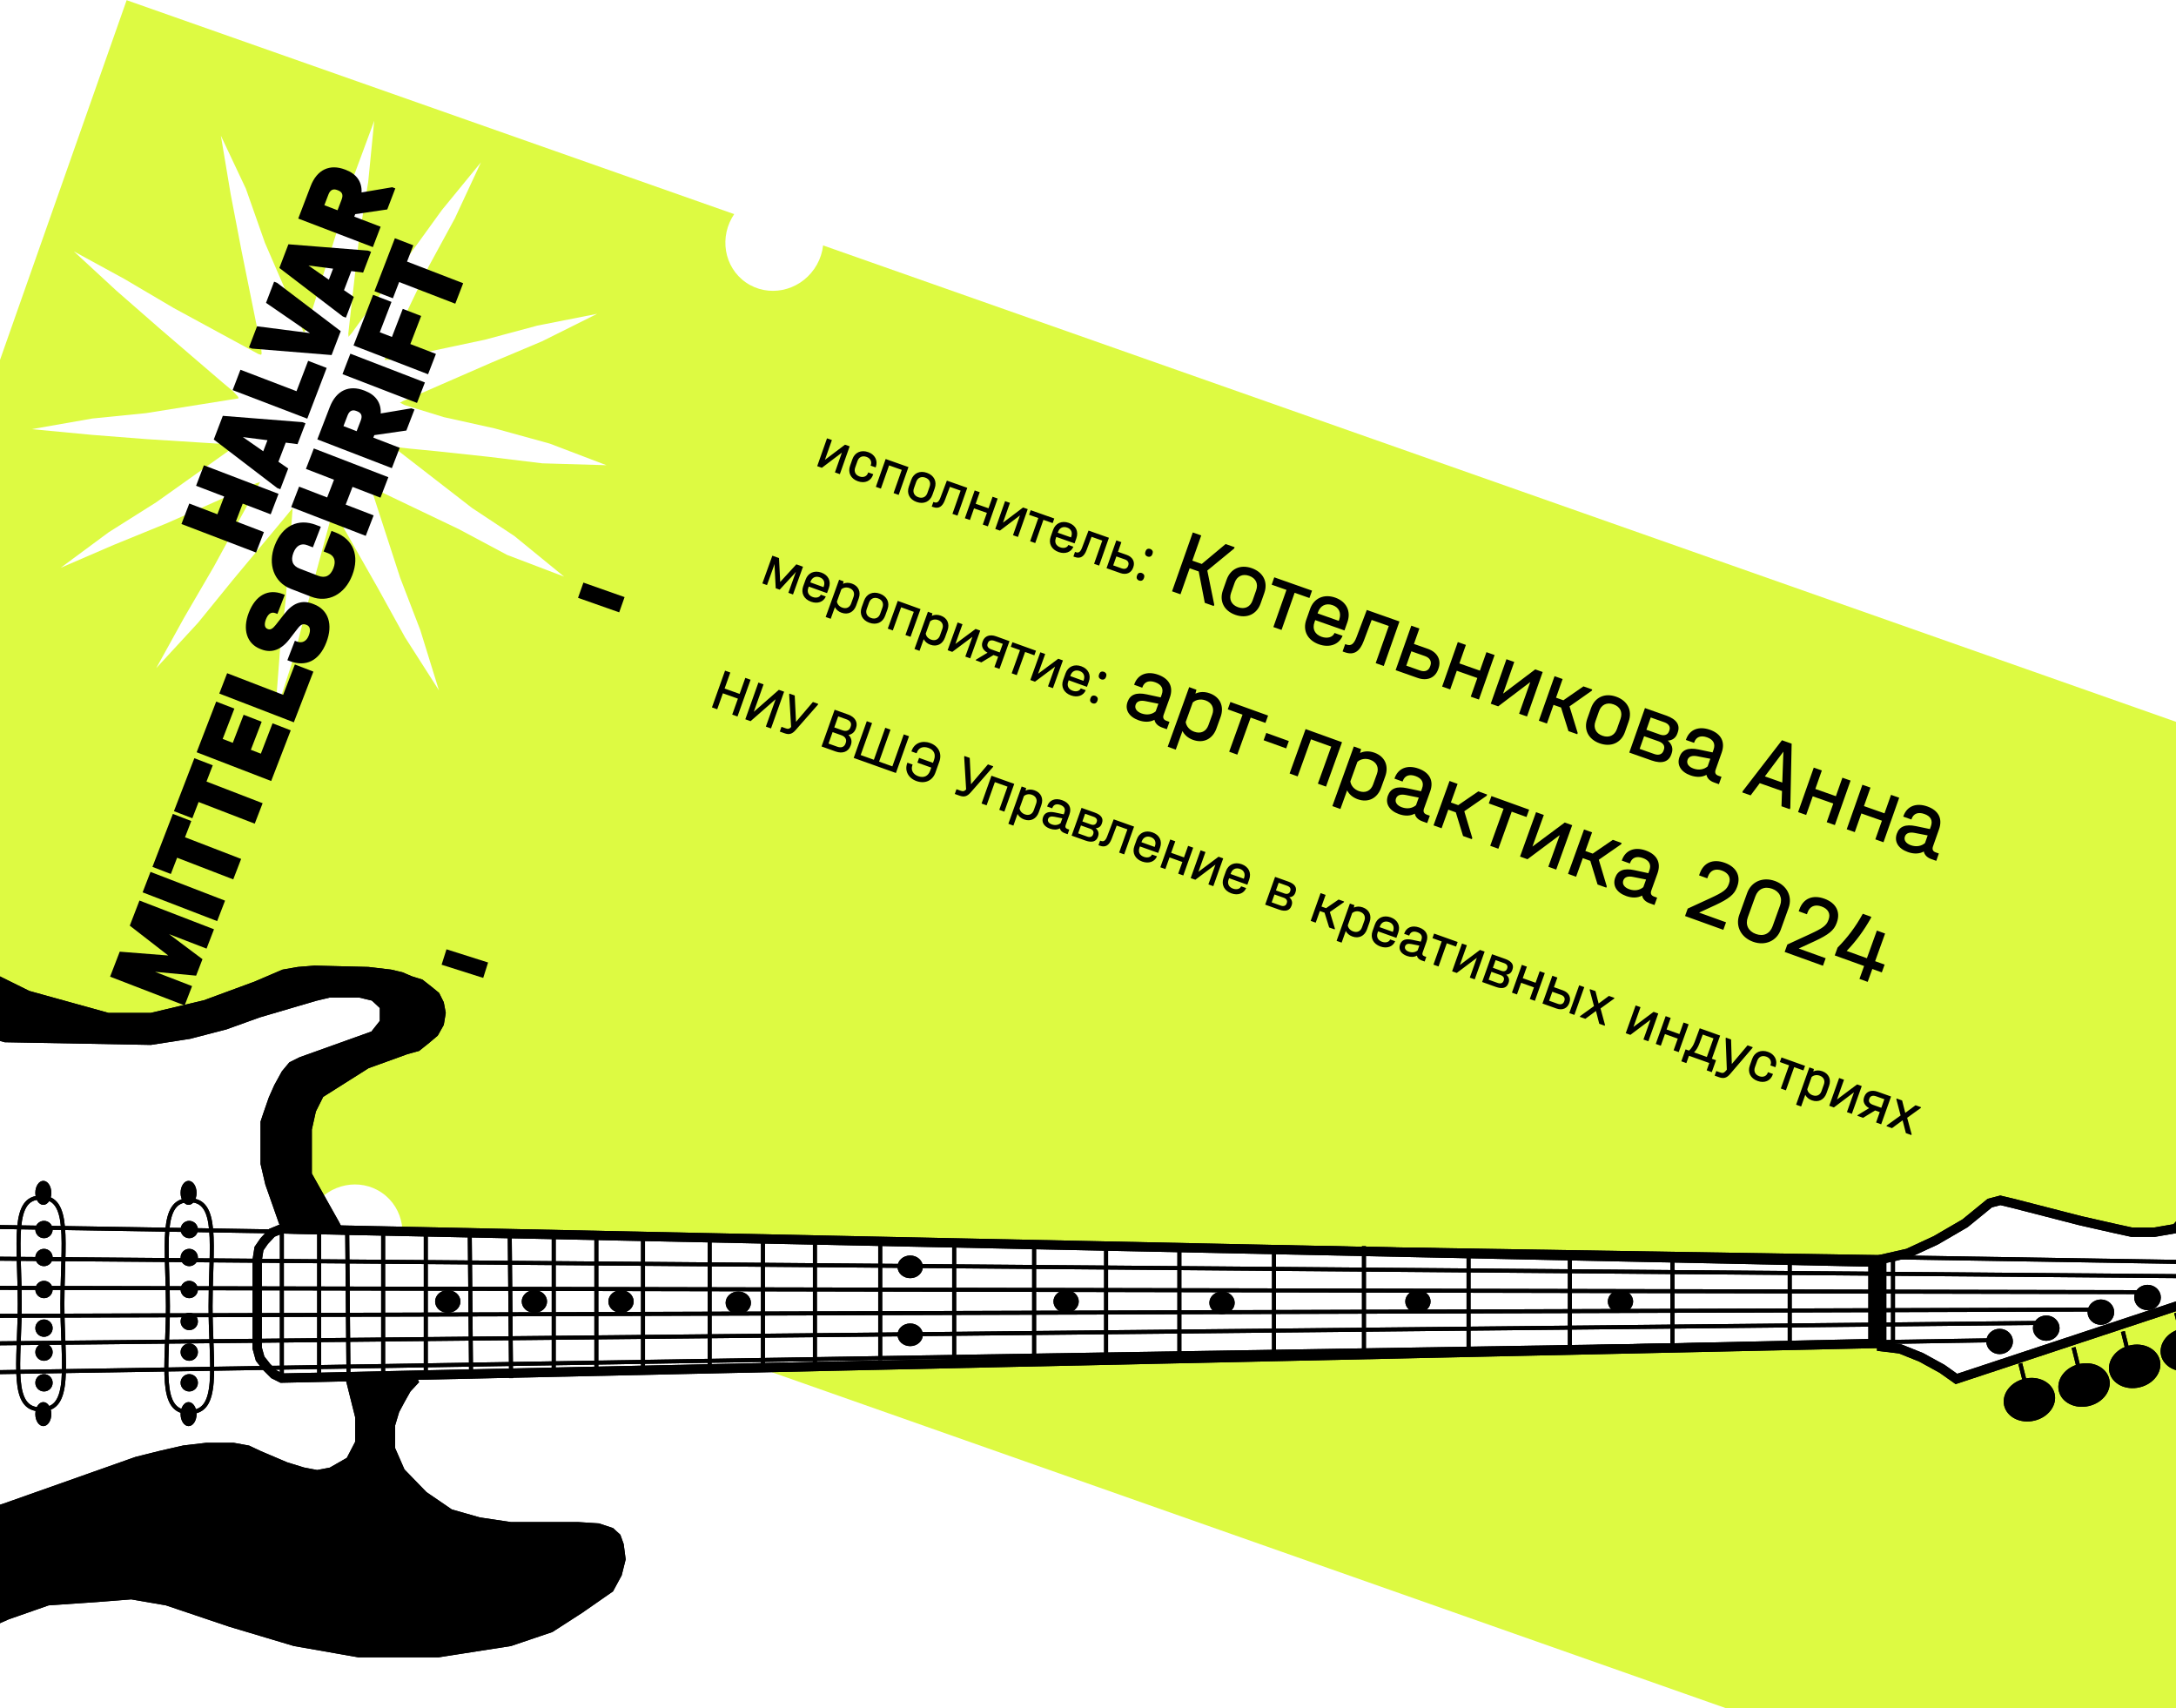 <svg width="1464" height="1149" viewBox="0 0 1464 1149" fill="none" xmlns="http://www.w3.org/2000/svg">
<rect x="0" y="0" width="1464" height="1149" fill="#808080" stroke="none"/>
<g clip-path="url(#clip0_696_6)">
<rect width="1464" height="1149" fill="white"/>
<rect width="1836.11" height="726.61" transform="matrix(0.943 0.332 0.332 -0.943 -156.031 685.318)" fill="#DDFA42"/>
<ellipse cx="944.753" cy="145.613" rx="32.632" ry="33.72" transform="rotate(160.591 944.753 145.613)" fill="white"/>
<ellipse cx="32.632" cy="33.72" rx="32.632" ry="33.72" transform="matrix(0.823 0.568 0.568 -0.823 191.805 839.354)" fill="white"/>
<ellipse cx="32.632" cy="33.72" rx="32.632" ry="33.72" transform="matrix(0.823 0.568 0.568 -0.823 475 171.493)" fill="white"/>
<path d="M390.705 397.03L418.405 406.79" stroke="black" stroke-width="10.877"/>
<path d="M298.75 643.767L326.745 652.645" stroke="black" stroke-width="10.877"/>
<path d="M73.081 682.726H72.898L72.722 682.677L19.375 667.884L19.252 667.85L19.138 667.793L-27.036 644.93L-27.047 644.925L-27.059 644.919L-120.201 596.556L-162.031 583.206H-209.152L-255.858 596.551L-301.199 625L-334.571 671.276L-359.118 732.42L-372.97 803.469L-375.654 879.517L-372.523 947.048L-360.478 1005.49L-335.486 1054.58L-321.259 1076.81L-301.221 1096.41L-301.196 1096.43L-282.447 1113.84L-263.386 1128.02L-215.77 1145.38L-190.901 1147.6H-167.26L-141.902 1145.38L-120.974 1139.14L-120.963 1139.14L-69.971 1123.48L-26.134 1102.01L-26.111 1102L-26.087 1101.99L5.293 1088.09L5.342 1088.07L5.393 1088.05L32.291 1078.64L32.462 1078.58L32.643 1078.57L65.355 1076.33L65.368 1076.33L88.218 1074.53L88.386 1074.52L88.552 1074.55L111.863 1078.58L111.965 1078.6L112.063 1078.63L154.628 1092.97L154.65 1092.98L198.015 1105.94L241.306 1113.53H294.879L343.525 1105.94L371.052 1096.62L391.045 1083.74L391.065 1083.72L411.404 1069.57L416.999 1059.24L419.586 1048.9L418.292 1038.98L416.212 1033.16L411.74 1029.09L402.76 1026.1L389.081 1025.22H343.847H343.747L343.649 1025.2L322.579 1022.07L322.492 1022.05L322.408 1022.03L303.58 1016.65L303.37 1016.59L303.19 1016.47L286.155 1004.81L286.043 1004.73L285.949 1004.64L271.156 989.395L270.986 989.22L270.889 988.997L264.612 974.652L264.5 974.394V974.113V958.871V958.674L264.556 958.485L267.246 949.519L267.285 949.391L267.348 949.273L270.934 942.548L270.941 942.535L270.948 942.522L274.983 935.349L275.061 935.21L275.17 935.094L280.363 929.5L227 822.774L208.636 790.077L208.464 789.77V789.419V759.832V759.684L208.496 759.54L211.186 747.436L211.221 747.274L211.295 747.126L216.227 737.264L216.394 736.929L216.711 736.729L247.194 717.452L247.318 717.374L247.455 717.325L273.456 707.911L273.504 707.893L273.554 707.879L281.358 705.711L287.853 700.515L293.482 695.753L297.282 688.997L298.549 681.395L297.282 674.642L294.357 668.791L289.659 664.947L283.588 660.177L276.651 658.009L276.585 657.989L276.522 657.962L270.354 655.318L262.922 653.569L247.818 651.792L211.639 650.899L200.564 651.785L190.469 653.541L171.786 661.548L171.754 661.562L171.721 661.574L137.651 674.126L137.575 674.154L137.497 674.172L101.634 682.69L101.48 682.726H101.323H73.081Z" fill="black"/>
<path d="M73.081 682.726H72.898L72.722 682.677L19.375 667.884L19.252 667.85L19.138 667.793L-27.036 644.93L-27.047 644.925L-27.059 644.919L-120.201 596.556L-162.031 583.206H-209.152L-255.858 596.551L-301.199 625L-334.571 671.276L-359.118 732.42L-372.97 803.469L-375.654 879.517L-372.523 947.048L-360.478 1005.49L-335.486 1054.58L-321.259 1076.81L-301.221 1096.41L-301.196 1096.43L-282.447 1113.84L-263.386 1128.02L-215.77 1145.38L-190.901 1147.6H-167.26L-141.902 1145.38L-120.974 1139.14L-120.963 1139.14L-69.971 1123.48L-26.134 1102.01L-26.111 1102L-26.087 1101.99L5.293 1088.09L5.342 1088.07L5.393 1088.05L32.291 1078.64L32.462 1078.58L32.643 1078.57L65.355 1076.33L65.368 1076.33L88.218 1074.53L88.386 1074.52L88.552 1074.55L111.863 1078.58L111.965 1078.6L112.063 1078.63L154.628 1092.97L154.65 1092.98L198.015 1105.94L241.306 1113.53H294.879L343.525 1105.94L371.052 1096.62L391.045 1083.74L391.065 1083.72L411.404 1069.57L416.999 1059.24L419.586 1048.9L418.292 1038.98L416.212 1033.16L411.74 1029.09L402.76 1026.1L389.081 1025.22H343.847H343.747L343.649 1025.2L322.579 1022.07L322.492 1022.05L322.408 1022.03L303.58 1016.65L303.37 1016.59L303.19 1016.47L286.155 1004.81L286.043 1004.73L285.949 1004.64L271.156 989.395L270.986 989.22L270.889 988.997L264.612 974.652L264.5 974.394V974.113V958.871V958.674L264.556 958.485L267.246 949.519L267.285 949.391L267.348 949.273L270.934 942.548L270.941 942.535L270.948 942.522L274.983 935.349L275.061 935.21L275.17 935.094L280.363 929.5L227 822.774L208.636 790.077L208.464 789.77V789.419V759.832V759.684L208.496 759.54L211.186 747.436L211.221 747.274L211.295 747.126L216.227 737.264L216.394 736.929L216.711 736.729L247.194 717.452L247.318 717.374L247.455 717.325L273.456 707.911L273.504 707.893L273.554 707.879L281.358 705.711L287.853 700.515L293.482 695.753L297.282 688.997L298.549 681.395L297.282 674.642L294.357 668.791L289.659 664.947L283.588 660.177L276.651 658.009L276.585 657.989L276.522 657.962L270.354 655.318L262.922 653.569L247.818 651.792L211.639 650.899L200.564 651.785L190.469 653.541L171.786 661.548L171.754 661.562L171.721 661.574L137.651 674.126L137.575 674.154L137.497 674.172L101.634 682.69L101.48 682.726H101.323H73.081Z" stroke="black" stroke-width="2.69"/>
<path d="M73.081 682.726H72.898L72.722 682.677L19.375 667.884L19.252 667.85L19.138 667.793L-27.036 644.93L-27.047 644.925L-27.059 644.919L-120.201 596.556L-162.031 583.206H-209.152L-255.858 596.551L-301.199 625L-334.571 671.276L-359.118 732.42L-372.97 803.469L-375.654 879.517L-372.523 947.048L-360.478 1005.49L-335.486 1054.58L-321.259 1076.81L-301.221 1096.41L-301.196 1096.43L-282.447 1113.84L-263.386 1128.02L-215.77 1145.38L-190.901 1147.6H-167.26L-141.902 1145.38L-120.974 1139.14L-120.963 1139.14L-69.971 1123.48L-26.134 1102.01L-26.111 1102L-26.087 1101.99L5.293 1088.09L5.342 1088.07L5.393 1088.05L32.291 1078.64L32.462 1078.58L32.643 1078.57L65.355 1076.33L65.368 1076.33L88.218 1074.53L88.386 1074.52L88.552 1074.55L111.863 1078.58L111.965 1078.6L112.063 1078.63L154.628 1092.97L154.65 1092.98L198.015 1105.94L241.306 1113.53H294.879L343.525 1105.94L371.052 1096.62L391.045 1083.74L391.065 1083.72L411.404 1069.57L416.999 1059.24L419.586 1048.9L418.292 1038.98L416.212 1033.16L411.74 1029.09L402.76 1026.1L389.081 1025.22H343.847H343.747L343.649 1025.2L322.579 1022.07L322.492 1022.05L322.408 1022.03L303.58 1016.65L303.37 1016.59L303.19 1016.47L286.155 1004.81L286.043 1004.73L285.949 1004.64L271.156 989.395L270.986 989.22L270.889 988.997L264.612 974.652L264.5 974.394V974.113V958.871V958.674L264.556 958.485L267.246 949.519L267.285 949.391L267.348 949.273L270.934 942.548L270.941 942.535L270.948 942.522L274.983 935.349L275.061 935.21L275.17 935.094L280.363 929.5L227 822.774L208.636 790.077L208.464 789.77V789.419V759.832V759.684L208.496 759.54L211.186 747.436L211.221 747.274L211.295 747.126L216.227 737.264L216.394 736.929L216.711 736.729L247.194 717.452L247.318 717.374L247.455 717.325L273.456 707.911L273.504 707.893L273.554 707.879L281.358 705.711L287.853 700.515L293.482 695.753L297.282 688.997L298.549 681.395L297.282 674.642L294.357 668.791L289.659 664.947L283.588 660.177L276.651 658.009L276.585 657.989L276.522 657.962L270.354 655.318L262.922 653.569L247.818 651.792L211.639 650.899L200.564 651.785L190.469 653.541L171.786 661.548L171.754 661.562L171.721 661.574L137.651 674.126L137.575 674.154L137.497 674.172L101.634 682.69L101.48 682.726H101.323H73.081Z" stroke="black" stroke-width="2.69"/>
<path d="M-129.545 942.733V942.963L-129.622 943.18L-132.288 950.735L-134.899 961.612L-132.256 977.908L-129.599 991.192L-123.922 1004.29L-109.436 1019.66L-91.934 1029.28L-73.062 1031.04L-54.403 1029.26L-43.339 1027.49L2.719 1012.74L91.461 981.362L91.521 981.341L91.583 981.326L107.721 977.291L107.734 977.288L107.748 977.285L123.438 973.698L123.508 973.682L123.58 973.674L138.822 971.881L138.9 971.871H138.979H156.911H157.032L157.151 971.893L167.014 973.686L167.186 973.718L167.346 973.793L174.943 977.368L192.787 984.952L204.305 988.496L213.395 990.227L222.337 988.524L234.35 981.659L240.292 970.199V953.209L234.082 928.369L188.847 822.222L188.829 822.182L188.815 822.14L179.849 796.588L179.825 796.519L179.808 796.448L176.67 783L176.635 782.849V782.694V754.9V754.682L176.704 754.475L178.497 749.095L178.5 749.087L178.503 749.079L182.089 738.768L182.108 738.715L182.131 738.664L185.717 730.595L185.74 730.543L185.767 730.493L190.699 721.527L190.761 721.414L190.844 721.314L195.327 715.935L195.507 715.719L195.758 715.593L202.035 712.455L202.107 712.419L202.183 712.391L250.683 695.038L256.879 687.19V677.483L250.842 671.848L241.927 669.726H231.326H221.622L212.396 671.922L174.363 683.108L151.987 691.164L151.929 691.185L151.869 691.2L127.661 697.476L127.596 697.493L127.53 697.503L101.529 701.538L101.414 701.556L101.298 701.554L3.572 699.761L3.404 699.758L3.242 699.713L-21.413 692.989L-21.469 692.974L-21.523 692.954L-48.42 683.092L-48.508 683.06L-48.591 683.015L-74.591 669.118L-74.617 669.105L-74.642 669.09L-94.366 657.435L-94.389 657.421L-94.412 657.407L-115.898 643.53L-138.672 630.58L-151.412 624.869L-165.025 623.552H-173.132L-181.778 628.307L-189.197 632.672L-195.637 639.97L-199.541 649.078L-201.237 656.285L-199.567 663.798L-186.716 682.41L-186.711 682.417L-186.706 682.425L-163.843 716.495L-163.826 716.52L-163.81 716.547L-154.844 731.34L-154.812 731.393L-154.785 731.449L-146.716 748.036L-146.709 748.049L-146.703 748.063L-139.082 764.649L-139.047 764.726L-139.022 764.806L-133.642 781.841L-133.61 781.942L-133.595 782.046L-129.56 808.944L-129.545 809.043V809.143V942.733Z" fill="white"/>
<path d="M-129.545 942.733V942.963L-129.622 943.18L-132.288 950.735L-134.899 961.612L-132.256 977.908L-129.599 991.192L-123.922 1004.29L-109.436 1019.66L-91.934 1029.28L-73.062 1031.04L-54.403 1029.26L-43.339 1027.49L2.719 1012.74L91.461 981.362L91.521 981.341L91.583 981.326L107.721 977.291L107.734 977.288L107.748 977.285L123.438 973.698L123.508 973.682L123.58 973.674L138.822 971.881L138.9 971.871H138.979H156.911H157.032L157.151 971.893L167.014 973.686L167.186 973.718L167.346 973.793L174.943 977.368L192.787 984.952L204.305 988.496L213.395 990.227L222.337 988.524L234.35 981.659L240.292 970.199V953.209L234.082 928.369L188.847 822.222L188.829 822.182L188.815 822.14L179.849 796.588L179.825 796.519L179.808 796.448L176.67 783L176.635 782.849V782.694V754.9V754.682L176.704 754.475L178.497 749.095L178.5 749.087L178.503 749.079L182.089 738.768L182.108 738.715L182.131 738.664L185.717 730.595L185.74 730.543L185.767 730.493L190.699 721.527L190.761 721.414L190.844 721.314L195.327 715.935L195.507 715.719L195.758 715.593L202.035 712.455L202.107 712.419L202.183 712.391L250.683 695.038L256.879 687.19V677.483L250.842 671.848L241.927 669.726H231.326H221.622L212.396 671.922L174.363 683.108L151.987 691.164L151.929 691.185L151.869 691.2L127.661 697.476L127.596 697.493L127.53 697.503L101.529 701.538L101.414 701.556L101.298 701.554L3.572 699.761L3.404 699.758L3.242 699.713L-21.413 692.989L-21.469 692.974L-21.523 692.954L-48.42 683.092L-48.508 683.06L-48.591 683.015L-74.591 669.118L-74.617 669.105L-74.642 669.09L-94.366 657.435L-94.389 657.421L-94.412 657.407L-115.898 643.53L-138.672 630.58L-151.412 624.869L-165.025 623.552H-173.132L-181.778 628.307L-189.197 632.672L-195.637 639.97L-199.541 649.078L-201.237 656.285L-199.567 663.798L-186.716 682.41L-186.711 682.417L-186.706 682.425L-163.843 716.495L-163.826 716.52L-163.81 716.547L-154.844 731.34L-154.812 731.393L-154.785 731.449L-146.716 748.036L-146.709 748.049L-146.703 748.063L-139.082 764.649L-139.047 764.726L-139.022 764.806L-133.642 781.841L-133.61 781.942L-133.595 782.046L-129.56 808.944L-129.545 809.043V809.143V942.733Z" stroke="black" stroke-width="2.69"/>
<path d="M-129.545 942.733V942.963L-129.622 943.18L-132.288 950.735L-134.899 961.612L-132.256 977.908L-129.599 991.192L-123.922 1004.29L-109.436 1019.66L-91.934 1029.28L-73.062 1031.04L-54.403 1029.26L-43.339 1027.49L2.719 1012.74L91.461 981.362L91.521 981.341L91.583 981.326L107.721 977.291L107.734 977.288L107.748 977.285L123.438 973.698L123.508 973.682L123.58 973.674L138.822 971.881L138.9 971.871H138.979H156.911H157.032L157.151 971.893L167.014 973.686L167.186 973.718L167.346 973.793L174.943 977.368L192.787 984.952L204.305 988.496L213.395 990.227L222.337 988.524L234.35 981.659L240.292 970.199V953.209L234.082 928.369L188.847 822.222L188.829 822.182L188.815 822.14L179.849 796.588L179.825 796.519L179.808 796.448L176.67 783L176.635 782.849V782.694V754.9V754.682L176.704 754.475L178.497 749.095L178.5 749.087L178.503 749.079L182.089 738.768L182.108 738.715L182.131 738.664L185.717 730.595L185.74 730.543L185.767 730.493L190.699 721.527L190.761 721.414L190.844 721.314L195.327 715.935L195.507 715.719L195.758 715.593L202.035 712.455L202.107 712.419L202.183 712.391L250.683 695.038L256.879 687.19V677.483L250.842 671.848L241.927 669.726H231.326H221.622L212.396 671.922L174.363 683.108L151.987 691.164L151.929 691.185L151.869 691.2L127.661 697.476L127.596 697.493L127.53 697.503L101.529 701.538L101.414 701.556L101.298 701.554L3.572 699.761L3.404 699.758L3.242 699.713L-21.413 692.989L-21.469 692.974L-21.523 692.954L-48.42 683.092L-48.508 683.06L-48.591 683.015L-74.591 669.118L-74.617 669.105L-74.642 669.09L-94.366 657.435L-94.389 657.421L-94.412 657.407L-115.898 643.53L-138.672 630.58L-151.412 624.869L-165.025 623.552H-173.132L-181.778 628.307L-189.197 632.672L-195.637 639.97L-199.541 649.078L-201.237 656.285L-199.567 663.798L-186.716 682.41L-186.711 682.417L-186.706 682.425L-163.843 716.495L-163.826 716.52L-163.81 716.547L-154.844 731.34L-154.812 731.393L-154.785 731.449L-146.716 748.036L-146.709 748.049L-146.703 748.063L-139.082 764.649L-139.047 764.726L-139.022 764.806L-133.642 781.841L-133.61 781.942L-133.595 782.046L-129.56 808.944L-129.545 809.043V809.143V942.733Z" stroke="black" stroke-width="2.69"/>
<path d="M112.978 878.628C112.978 886.913 112.673 894.878 112.389 902.275C112.329 903.858 112.269 905.415 112.214 906.944C111.898 915.64 111.72 923.389 112.245 929.871C112.773 936.382 113.998 941.404 116.333 944.778C118.59 948.04 121.985 949.905 127.323 949.905C132.661 949.905 136.056 948.04 138.313 944.778C140.648 941.404 141.873 936.382 142.401 929.871C142.926 923.389 142.748 915.64 142.433 906.944C142.377 905.415 142.317 903.858 142.257 902.274C141.973 894.878 141.668 886.912 141.668 878.628C141.668 870.86 141.903 863.37 142.123 856.368C142.187 854.309 142.251 852.291 142.306 850.322C142.551 841.629 142.646 833.878 142.066 827.395C141.483 820.883 140.231 815.851 137.93 812.469C135.704 809.198 132.415 807.35 127.323 807.35C122.231 807.35 118.942 809.198 116.717 812.469C114.415 815.851 113.163 820.883 112.58 827.395C112 833.878 112.095 841.629 112.34 850.322C112.396 852.291 112.459 854.309 112.523 856.368C112.743 863.37 112.978 870.86 112.978 878.628Z" fill="white"/>
<path d="M112.978 878.628C112.978 886.913 112.673 894.878 112.389 902.275C112.329 903.858 112.269 905.415 112.214 906.944C111.898 915.64 111.72 923.389 112.245 929.871C112.773 936.382 113.998 941.404 116.333 944.778C118.59 948.04 121.985 949.905 127.323 949.905C132.661 949.905 136.056 948.04 138.313 944.778C140.648 941.404 141.873 936.382 142.401 929.871C142.926 923.389 142.748 915.64 142.433 906.944C142.377 905.415 142.317 903.858 142.257 902.274C141.973 894.878 141.668 886.912 141.668 878.628C141.668 870.86 141.903 863.37 142.123 856.368C142.187 854.309 142.251 852.291 142.306 850.322C142.551 841.629 142.646 833.878 142.066 827.395C141.483 820.883 140.231 815.851 137.93 812.469C135.704 809.198 132.415 807.35 127.323 807.35C122.231 807.35 118.942 809.198 116.717 812.469C114.415 815.851 113.163 820.883 112.58 827.395C112 833.878 112.095 841.629 112.34 850.322C112.396 852.291 112.459 854.309 112.523 856.368C112.743 863.37 112.978 870.86 112.978 878.628Z" stroke="black" stroke-width="2.69"/>
<path d="M112.978 878.628C112.978 886.913 112.673 894.878 112.389 902.275C112.329 903.858 112.269 905.415 112.214 906.944C111.898 915.64 111.72 923.389 112.245 929.871C112.773 936.382 113.998 941.404 116.333 944.778C118.59 948.04 121.985 949.905 127.323 949.905C132.661 949.905 136.056 948.04 138.313 944.778C140.648 941.404 141.873 936.382 142.401 929.871C142.926 923.389 142.748 915.64 142.433 906.944C142.377 905.415 142.317 903.858 142.257 902.274C141.973 894.878 141.668 886.912 141.668 878.628C141.668 870.86 141.903 863.37 142.123 856.368C142.187 854.309 142.251 852.291 142.306 850.322C142.551 841.629 142.646 833.878 142.066 827.395C141.483 820.883 140.231 815.851 137.93 812.469C135.704 809.198 132.415 807.35 127.323 807.35C122.231 807.35 118.942 809.198 116.717 812.469C114.415 815.851 113.163 820.883 112.58 827.395C112 833.878 112.095 841.629 112.34 850.322C112.396 852.291 112.459 854.309 112.523 856.368C112.743 863.37 112.978 870.86 112.978 878.628Z" stroke="black" stroke-width="2.69"/>
<path d="M13.289 876.835C13.289 885.12 12.984 893.085 12.701 900.482C12.64 902.065 12.581 903.623 12.525 905.151C12.21 913.847 12.032 921.596 12.557 928.078C13.084 934.589 14.31 939.611 16.644 942.985C18.901 946.247 22.297 948.112 27.635 948.112C32.972 948.112 36.368 946.247 38.625 942.985C40.959 939.611 42.185 934.589 42.712 928.078C43.237 921.596 43.059 913.847 42.744 905.151C42.689 903.622 42.629 902.065 42.568 900.481C42.285 893.085 41.98 885.119 41.98 876.835C41.98 869.067 42.215 861.577 42.434 854.575C42.499 852.516 42.562 850.498 42.618 848.529C42.863 839.836 42.958 832.085 42.377 825.603C41.794 819.09 40.543 814.058 38.241 810.676C36.016 807.405 32.727 805.557 27.635 805.557C22.542 805.557 19.253 807.405 17.028 810.676C14.726 814.058 13.475 819.09 12.892 825.603C12.311 832.085 12.406 839.836 12.652 848.529C12.707 850.498 12.77 852.516 12.835 854.575C13.055 861.577 13.289 869.067 13.289 876.835Z" fill="white"/>
<path d="M13.289 876.835C13.289 885.12 12.984 893.085 12.701 900.482C12.64 902.065 12.581 903.623 12.525 905.151C12.21 913.847 12.032 921.596 12.557 928.078C13.084 934.589 14.31 939.611 16.644 942.985C18.901 946.247 22.297 948.112 27.635 948.112C32.972 948.112 36.368 946.247 38.625 942.985C40.959 939.611 42.185 934.589 42.712 928.078C43.237 921.596 43.059 913.847 42.744 905.151C42.689 903.622 42.629 902.065 42.568 900.481C42.285 893.085 41.98 885.119 41.98 876.835C41.98 869.067 42.215 861.577 42.434 854.575C42.499 852.516 42.562 850.498 42.618 848.529C42.863 839.836 42.958 832.085 42.377 825.603C41.794 819.09 40.543 814.058 38.241 810.676C36.016 807.405 32.727 805.557 27.635 805.557C22.542 805.557 19.253 807.405 17.028 810.676C14.726 814.058 13.475 819.09 12.892 825.603C12.311 832.085 12.406 839.836 12.652 848.529C12.707 850.498 12.77 852.516 12.835 854.575C13.055 861.577 13.289 869.067 13.289 876.835Z" stroke="black" stroke-width="2.69"/>
<path d="M13.289 876.835C13.289 885.12 12.984 893.085 12.701 900.482C12.64 902.065 12.581 903.623 12.525 905.151C12.21 913.847 12.032 921.596 12.557 928.078C13.084 934.589 14.31 939.611 16.644 942.985C18.901 946.247 22.297 948.112 27.635 948.112C32.972 948.112 36.368 946.247 38.625 942.985C40.959 939.611 42.185 934.589 42.712 928.078C43.237 921.596 43.059 913.847 42.744 905.151C42.689 903.622 42.629 902.065 42.568 900.481C42.285 893.085 41.98 885.119 41.98 876.835C41.98 869.067 42.215 861.577 42.434 854.575C42.499 852.516 42.562 850.498 42.618 848.529C42.863 839.836 42.958 832.085 42.377 825.603C41.794 819.09 40.543 814.058 38.241 810.676C36.016 807.405 32.727 805.557 27.635 805.557C22.542 805.557 19.253 807.405 17.028 810.676C14.726 814.058 13.475 819.09 12.892 825.603C12.311 832.085 12.406 839.836 12.652 848.529C12.707 850.498 12.77 852.516 12.835 854.575C13.055 861.577 13.289 869.067 13.289 876.835Z" stroke="black" stroke-width="2.69"/>
<path d="M122.841 951.251C122.841 953.251 123.384 955 124.191 956.211C125.004 957.43 125.979 957.975 126.875 957.975C127.771 957.975 128.747 957.43 129.56 956.211C130.367 955 130.91 953.251 130.91 951.251C130.91 949.251 130.367 947.501 129.56 946.291C128.747 945.071 127.771 944.527 126.875 944.527C125.979 944.527 125.004 945.071 124.191 946.291C123.384 947.501 122.841 949.251 122.841 951.251Z" fill="black"/>
<path d="M122.841 951.251C122.841 953.251 123.384 955 124.191 956.211C125.004 957.43 125.979 957.975 126.875 957.975C127.771 957.975 128.747 957.43 129.56 956.211C130.367 955 130.91 953.251 130.91 951.251C130.91 949.251 130.367 947.501 129.56 946.291C128.747 945.071 127.771 944.527 126.875 944.527C125.979 944.527 125.004 945.071 124.191 946.291C123.384 947.501 122.841 949.251 122.841 951.251Z" stroke="black" stroke-width="2.69"/>
<path d="M122.841 951.251C122.841 953.251 123.384 955 124.191 956.211C125.004 957.43 125.979 957.975 126.875 957.975C127.771 957.975 128.747 957.43 129.56 956.211C130.367 955 130.91 953.251 130.91 951.251C130.91 949.251 130.367 947.501 129.56 946.291C128.747 945.071 127.771 944.527 126.875 944.527C125.979 944.527 125.004 945.071 124.191 946.291C123.384 947.501 122.841 949.251 122.841 951.251Z" stroke="black" stroke-width="2.69"/>
<path d="M25.114 951.251C25.114 953.251 25.657 955 26.464 956.211C27.277 957.43 28.253 957.975 29.149 957.975C30.045 957.975 31.02 957.43 31.834 956.211C32.641 955 33.184 953.251 33.184 951.251C33.184 949.251 32.641 947.501 31.834 946.291C31.02 945.071 30.045 944.527 29.149 944.527C28.253 944.527 27.277 945.071 26.464 946.291C25.657 947.501 25.114 949.251 25.114 951.251Z" fill="black"/>
<path d="M25.114 951.251C25.114 953.251 25.657 955 26.464 956.211C27.277 957.43 28.253 957.975 29.149 957.975C30.045 957.975 31.02 957.43 31.834 956.211C32.641 955 33.184 953.251 33.184 951.251C33.184 949.251 32.641 947.501 31.834 946.291C31.02 945.071 30.045 944.527 29.149 944.527C28.253 944.527 27.277 945.071 26.464 946.291C25.657 947.501 25.114 949.251 25.114 951.251Z" stroke="black" stroke-width="2.69"/>
<path d="M25.114 951.251C25.114 953.251 25.657 955 26.464 956.211C27.277 957.43 28.253 957.975 29.149 957.975C30.045 957.975 31.02 957.43 31.834 956.211C32.641 955 33.184 953.251 33.184 951.251C33.184 949.251 32.641 947.501 31.834 946.291C31.02 945.071 30.045 944.527 29.149 944.527C28.253 944.527 27.277 945.071 26.464 946.291C25.657 947.501 25.114 949.251 25.114 951.251Z" stroke="black" stroke-width="2.69"/>
<path d="M25.114 802.419C25.114 804.419 25.657 806.168 26.464 807.379C27.277 808.598 28.253 809.143 29.149 809.143C30.045 809.143 31.02 808.598 31.834 807.379C32.641 806.168 33.184 804.419 33.184 802.419C33.184 800.419 32.641 798.669 31.834 797.459C31.02 796.239 30.045 795.694 29.149 795.694C28.253 795.694 27.277 796.239 26.464 797.459C25.657 798.669 25.114 800.419 25.114 802.419Z" fill="black"/>
<path d="M25.114 802.419C25.114 804.419 25.657 806.168 26.464 807.379C27.277 808.598 28.253 809.143 29.149 809.143C30.045 809.143 31.02 808.598 31.834 807.379C32.641 806.168 33.184 804.419 33.184 802.419C33.184 800.419 32.641 798.669 31.834 797.459C31.02 796.239 30.045 795.694 29.149 795.694C28.253 795.694 27.277 796.239 26.464 797.459C25.657 798.669 25.114 800.419 25.114 802.419Z" stroke="black" stroke-width="2.69"/>
<path d="M25.114 802.419C25.114 804.419 25.657 806.168 26.464 807.379C27.277 808.598 28.253 809.143 29.149 809.143C30.045 809.143 31.02 808.598 31.834 807.379C32.641 806.168 33.184 804.419 33.184 802.419C33.184 800.419 32.641 798.669 31.834 797.459C31.02 796.239 30.045 795.694 29.149 795.694C28.253 795.694 27.277 796.239 26.464 797.459C25.657 798.669 25.114 800.419 25.114 802.419Z" stroke="black" stroke-width="2.69"/>
<path d="M122.841 802.419C122.841 804.419 123.384 806.168 124.191 807.379C125.004 808.598 125.979 809.143 126.875 809.143C127.771 809.143 128.747 808.598 129.56 807.379C130.367 806.168 130.91 804.419 130.91 802.419C130.91 800.419 130.367 798.669 129.56 797.459C128.747 796.239 127.771 795.694 126.875 795.694C125.979 795.694 125.004 796.239 124.191 797.459C123.384 798.669 122.841 800.419 122.841 802.419Z" fill="black"/>
<path d="M122.841 802.419C122.841 804.419 123.384 806.168 124.191 807.379C125.004 808.598 125.979 809.143 126.875 809.143C127.771 809.143 128.747 808.598 129.56 807.379C130.367 806.168 130.91 804.419 130.91 802.419C130.91 800.419 130.367 798.669 129.56 797.459C128.747 796.239 127.771 795.694 126.875 795.694C125.979 795.694 125.004 796.239 124.191 797.459C123.384 798.669 122.841 800.419 122.841 802.419Z" stroke="black" stroke-width="2.69"/>
<path d="M122.841 802.419C122.841 804.419 123.384 806.168 124.191 807.379C125.004 808.598 125.979 809.143 126.875 809.143C127.771 809.143 128.747 808.598 129.56 807.379C130.367 806.168 130.91 804.419 130.91 802.419C130.91 800.419 130.367 798.669 129.56 797.459C128.747 796.239 127.771 795.694 126.875 795.694C125.979 795.694 125.004 796.239 124.191 797.459C123.384 798.669 122.841 800.419 122.841 802.419Z" stroke="black" stroke-width="2.69"/>
<circle cx="5.828" cy="5.828" r="4.483" transform="matrix(-1 0 0 1 133.151 924.354)" fill="black"/>
<circle cx="5.828" cy="5.828" r="4.483" transform="matrix(-1 0 0 1 133.151 924.354)" stroke="black" stroke-width="2.69"/>
<circle cx="5.828" cy="5.828" r="4.483" transform="matrix(-1 0 0 1 133.151 924.354)" stroke="black" stroke-width="2.69"/>
<circle cx="5.828" cy="5.828" r="4.483" transform="matrix(-1 0 0 1 133.151 903.731)" fill="black"/>
<circle cx="5.828" cy="5.828" r="4.483" transform="matrix(-1 0 0 1 133.151 903.731)" stroke="black" stroke-width="2.69"/>
<circle cx="5.828" cy="5.828" r="4.483" transform="matrix(-1 0 0 1 133.151 903.731)" stroke="black" stroke-width="2.69"/>
<circle cx="5.828" cy="5.828" r="4.483" transform="matrix(-1 0 0 1 133.151 883.11)" fill="black"/>
<circle cx="5.828" cy="5.828" r="4.483" transform="matrix(-1 0 0 1 133.151 883.11)" stroke="black" stroke-width="2.69"/>
<circle cx="5.828" cy="5.828" r="4.483" transform="matrix(-1 0 0 1 133.151 883.11)" stroke="black" stroke-width="2.69"/>
<circle cx="5.828" cy="5.828" r="4.483" transform="matrix(-1 0 0 1 133.151 861.593)" fill="black"/>
<circle cx="5.828" cy="5.828" r="4.483" transform="matrix(-1 0 0 1 133.151 861.593)" stroke="black" stroke-width="2.69"/>
<circle cx="5.828" cy="5.828" r="4.483" transform="matrix(-1 0 0 1 133.151 861.593)" stroke="black" stroke-width="2.69"/>
<circle cx="5.828" cy="5.828" r="4.483" transform="matrix(-1 0 0 1 133.151 840.075)" fill="black"/>
<circle cx="5.828" cy="5.828" r="4.483" transform="matrix(-1 0 0 1 133.151 840.075)" stroke="black" stroke-width="2.69"/>
<circle cx="5.828" cy="5.828" r="4.483" transform="matrix(-1 0 0 1 133.151 840.075)" stroke="black" stroke-width="2.69"/>
<circle cx="5.828" cy="5.828" r="4.483" transform="matrix(-1 0 0 1 133.151 821.247)" fill="black"/>
<circle cx="5.828" cy="5.828" r="4.483" transform="matrix(-1 0 0 1 133.151 821.247)" stroke="black" stroke-width="2.69"/>
<circle cx="5.828" cy="5.828" r="4.483" transform="matrix(-1 0 0 1 133.151 821.247)" stroke="black" stroke-width="2.69"/>
<circle cx="5.828" cy="5.828" r="4.483" transform="matrix(-1 0 0 1 35.425 821.247)" fill="black"/>
<circle cx="5.828" cy="5.828" r="4.483" transform="matrix(-1 0 0 1 35.425 821.247)" stroke="black" stroke-width="2.69"/>
<circle cx="5.828" cy="5.828" r="4.483" transform="matrix(-1 0 0 1 35.425 821.247)" stroke="black" stroke-width="2.69"/>
<circle cx="5.828" cy="5.828" r="4.483" transform="matrix(-1 0 0 1 35.425 840.075)" fill="black"/>
<circle cx="5.828" cy="5.828" r="4.483" transform="matrix(-1 0 0 1 35.425 840.075)" stroke="black" stroke-width="2.69"/>
<circle cx="5.828" cy="5.828" r="4.483" transform="matrix(-1 0 0 1 35.425 840.075)" stroke="black" stroke-width="2.69"/>
<circle cx="5.828" cy="5.828" r="4.483" transform="matrix(-1 0 0 1 35.425 861.593)" fill="black"/>
<circle cx="5.828" cy="5.828" r="4.483" transform="matrix(-1 0 0 1 35.425 861.593)" stroke="black" stroke-width="2.69"/>
<circle cx="5.828" cy="5.828" r="4.483" transform="matrix(-1 0 0 1 35.425 861.593)" stroke="black" stroke-width="2.69"/>
<circle cx="5.828" cy="5.828" r="4.483" transform="matrix(-1 0 0 1 35.425 887.594)" fill="black"/>
<circle cx="5.828" cy="5.828" r="4.483" transform="matrix(-1 0 0 1 35.425 887.594)" stroke="black" stroke-width="2.69"/>
<circle cx="5.828" cy="5.828" r="4.483" transform="matrix(-1 0 0 1 35.425 887.594)" stroke="black" stroke-width="2.69"/>
<circle cx="5.828" cy="5.828" r="4.483" transform="matrix(-1 0 0 1 35.425 903.731)" fill="black"/>
<circle cx="5.828" cy="5.828" r="4.483" transform="matrix(-1 0 0 1 35.425 903.731)" stroke="black" stroke-width="2.69"/>
<circle cx="5.828" cy="5.828" r="4.483" transform="matrix(-1 0 0 1 35.425 903.731)" stroke="black" stroke-width="2.69"/>
<circle cx="5.828" cy="5.828" r="4.483" transform="matrix(-1 0 0 1 35.425 924.354)" fill="black"/>
<circle cx="5.828" cy="5.828" r="4.483" transform="matrix(-1 0 0 1 35.425 924.354)" stroke="black" stroke-width="2.69"/>
<circle cx="5.828" cy="5.828" r="4.483" transform="matrix(-1 0 0 1 35.425 924.354)" stroke="black" stroke-width="2.69"/>
<path d="M1260.15 903.799V848.976L189.329 826.639L182.95 829.266L177.743 834.873L174.244 839.927L173.049 847.493V876.835V906.89L175.008 913.942L179.436 919.577L184.322 924.464L189.448 927.027L1260.15 903.799Z" fill="white"/>
<path d="M1260.15 903.799V848.976L189.329 826.639L182.95 829.266L177.743 834.873L174.244 839.927L173.049 847.493V876.835V906.89L175.008 913.942L179.436 919.577L184.322 924.464L189.448 927.027L1260.15 903.799Z" stroke="black" stroke-width="6.276"/>
<path d="M1260.15 903.799V848.976L189.329 826.639L182.95 829.266L177.743 834.873L174.244 839.927L173.049 847.493V876.835V906.89L175.008 913.942L179.436 919.577L184.322 924.464L189.448 927.027L1260.15 903.799Z" stroke="black" stroke-width="6.276"/>
<path d="M1509.12 787.885L1508.76 788.016L1508.38 788.057L1500.63 788.872L1494.83 792.736L1484.35 803.658L1464.66 825.585L1463.93 826.396L1462.86 826.581L1449.86 828.822L1449.59 828.868H1449.32H1434.53H1434.19L1433.86 828.796L1423.55 826.555L1423.54 826.552L1423.53 826.549L1399.77 821.17L1399.72 821.16L1399.68 821.148L1354.43 809.5L1345.81 807.447L1338.71 809.315L1322.2 822.782L1322.01 822.939L1321.79 823.063L1302.52 834.271L1302.39 834.344L1302.26 834.405L1283.88 842.922L1283.58 843.062L1283.26 843.135L1265.97 847.063V905.883L1278.01 907.341L1278.41 907.391L1278.79 907.543L1292.24 912.922L1292.42 912.993L1292.59 913.084L1306.48 920.705L1306.64 920.792L1306.79 920.896L1316.25 927.6L1546.34 851.497L1551.65 849.049L1555.79 845.661L1558.38 840.857L1559.18 835.599L1560.48 825.707L1559.19 814.609L1557.99 809.372L1555.55 804.911L1552.66 800.36L1548.87 796.569L1548.8 796.504L1548.74 796.435L1545.42 792.702L1540.44 789.381L1536.38 786.943L1530.92 785.384H1524.64H1518.19L1513.8 786.183L1509.12 787.885Z" fill="white"/>
<path d="M1509.12 787.885L1508.76 788.016L1508.38 788.057L1500.63 788.872L1494.83 792.736L1484.35 803.658L1464.66 825.585L1463.93 826.396L1462.86 826.581L1449.86 828.822L1449.59 828.868H1449.32H1434.53H1434.19L1433.86 828.796L1423.55 826.555L1423.54 826.552L1423.53 826.549L1399.77 821.17L1399.72 821.16L1399.68 821.148L1354.43 809.5L1345.81 807.447L1338.71 809.315L1322.2 822.782L1322.01 822.939L1321.79 823.063L1302.52 834.271L1302.39 834.344L1302.26 834.405L1283.88 842.922L1283.58 843.062L1283.26 843.135L1265.97 847.063V905.883L1278.01 907.341L1278.41 907.391L1278.79 907.543L1292.24 912.922L1292.42 912.993L1292.59 913.084L1306.48 920.705L1306.64 920.792L1306.79 920.896L1316.25 927.6L1546.34 851.497L1551.65 849.049L1555.79 845.661L1558.38 840.857L1559.18 835.599L1560.48 825.707L1559.19 814.609L1557.99 809.372L1555.55 804.911L1552.66 800.36L1548.87 796.569L1548.8 796.504L1548.74 796.435L1545.42 792.702L1540.44 789.381L1536.38 786.943L1530.92 785.384H1524.64H1518.19L1513.8 786.183L1509.12 787.885Z" stroke="black" stroke-width="6.276"/>
<path d="M1509.12 787.885L1508.76 788.016L1508.38 788.057L1500.63 788.872L1494.83 792.736L1484.35 803.658L1464.66 825.585L1463.93 826.396L1462.86 826.581L1449.86 828.822L1449.59 828.868H1449.32H1434.53H1434.19L1433.86 828.796L1423.55 826.555L1423.54 826.552L1423.53 826.549L1399.77 821.17L1399.72 821.16L1399.68 821.148L1354.43 809.5L1345.81 807.447L1338.71 809.315L1322.2 822.782L1322.01 822.939L1321.79 823.063L1302.52 834.271L1302.39 834.344L1302.26 834.405L1283.88 842.922L1283.58 843.062L1283.26 843.135L1265.97 847.063V905.883L1278.01 907.341L1278.41 907.391L1278.79 907.543L1292.24 912.922L1292.42 912.993L1292.59 913.084L1306.48 920.705L1306.64 920.792L1306.79 920.896L1316.25 927.6L1546.34 851.497L1551.65 849.049L1555.79 845.661L1558.38 840.857L1559.18 835.599L1560.48 825.707L1559.19 814.609L1557.99 809.372L1555.55 804.911L1552.66 800.36L1548.87 796.569L1548.8 796.504L1548.74 796.435L1545.42 792.702L1540.44 789.381L1536.38 786.943L1530.92 785.384H1524.64H1518.19L1513.8 786.183L1509.12 787.885Z" stroke="black" stroke-width="6.276"/>
<path d="M1464.12 883.11L1467.26 895.662" stroke="black" stroke-width="2.69"/>
<path d="M1464.12 883.11L1467.26 895.662" stroke="black" stroke-width="2.69"/>
<path d="M1428.25 895.663L1431.39 908.215" stroke="black" stroke-width="2.69"/>
<path d="M1428.25 895.663L1431.39 908.215" stroke="black" stroke-width="2.69"/>
<path d="M1395.08 906.422L1398.22 918.974" stroke="black" stroke-width="2.69"/>
<path d="M1395.08 906.422L1398.22 918.974" stroke="black" stroke-width="2.69"/>
<path d="M1359.22 917.181L1362.36 929.733" stroke="black" stroke-width="2.69"/>
<path d="M1359.22 917.181L1362.36 929.733" stroke="black" stroke-width="2.69"/>
<path d="M1455.27 911.503C1456.88 918.345 1465.06 922.685 1473.95 920.587C1482.83 918.49 1488.21 910.951 1486.59 904.11C1484.98 897.268 1476.8 892.928 1467.91 895.026C1459.02 897.123 1453.65 904.662 1455.27 911.503Z" fill="black"/>
<path d="M1455.27 911.503C1456.88 918.345 1465.06 922.685 1473.95 920.587C1482.83 918.49 1488.21 910.951 1486.59 904.11C1484.98 897.268 1476.8 892.928 1467.91 895.026C1459.02 897.123 1453.65 904.662 1455.27 911.503Z" stroke="black" stroke-width="2.69"/>
<path d="M1455.27 911.503C1456.88 918.345 1465.06 922.685 1473.95 920.587C1482.83 918.49 1488.21 910.951 1486.59 904.11C1484.98 897.268 1476.8 892.928 1467.91 895.026C1459.02 897.123 1453.65 904.662 1455.27 911.503Z" stroke="black" stroke-width="2.69"/>
<path d="M1420.54 922.834C1422.15 929.676 1430.33 934.016 1439.22 931.919C1448.11 929.821 1453.48 922.282 1451.86 915.441C1450.25 908.599 1442.07 904.259 1433.18 906.357C1424.3 908.455 1418.92 915.993 1420.54 922.834Z" fill="black"/>
<path d="M1420.54 922.834C1422.15 929.676 1430.33 934.016 1439.22 931.919C1448.11 929.821 1453.48 922.282 1451.86 915.441C1450.25 908.599 1442.07 904.259 1433.18 906.357C1424.3 908.455 1418.92 915.993 1420.54 922.834Z" stroke="black" stroke-width="2.69"/>
<path d="M1420.54 922.834C1422.15 929.676 1430.33 934.016 1439.22 931.919C1448.11 929.821 1453.48 922.282 1451.86 915.441C1450.25 908.599 1442.07 904.259 1433.18 906.357C1424.3 908.455 1418.92 915.993 1420.54 922.834Z" stroke="black" stroke-width="2.69"/>
<path d="M1386.47 935.387C1388.08 942.228 1396.26 946.569 1405.15 944.471C1414.04 942.373 1419.41 934.835 1417.79 927.994C1416.18 921.152 1408 916.811 1399.11 918.909C1390.23 921.007 1384.85 928.546 1386.47 935.387Z" fill="black"/>
<path d="M1386.47 935.387C1388.08 942.228 1396.26 946.569 1405.15 944.471C1414.04 942.373 1419.41 934.835 1417.79 927.994C1416.18 921.152 1408 916.811 1399.11 918.909C1390.23 921.007 1384.85 928.546 1386.47 935.387Z" stroke="black" stroke-width="2.69"/>
<path d="M1386.47 935.387C1388.08 942.228 1396.26 946.569 1405.15 944.471C1414.04 942.373 1419.41 934.835 1417.79 927.994C1416.18 921.152 1408 916.811 1399.11 918.909C1390.23 921.007 1384.85 928.546 1386.47 935.387Z" stroke="black" stroke-width="2.69"/>
<path d="M1349.71 945.249C1351.32 952.091 1359.5 956.432 1368.39 954.334C1377.28 952.236 1382.65 944.697 1381.03 937.856C1379.42 931.014 1371.24 926.674 1362.35 928.772C1353.47 930.87 1348.09 938.408 1349.71 945.249Z" fill="black"/>
<path d="M1349.71 945.249C1351.32 952.091 1359.5 956.432 1368.39 954.334C1377.28 952.236 1382.65 944.697 1381.03 937.856C1379.42 931.014 1371.24 926.674 1362.35 928.772C1353.47 930.87 1348.09 938.408 1349.71 945.249Z" stroke="black" stroke-width="2.69"/>
<path d="M1349.71 945.249C1351.32 952.091 1359.5 956.432 1368.39 954.334C1377.28 952.236 1382.65 944.697 1381.03 937.856C1379.42 931.014 1371.24 926.674 1362.35 928.772C1353.47 930.87 1348.09 938.408 1349.71 945.249Z" stroke="black" stroke-width="2.69"/>
<path d="M1437.22 872.8C1437.22 876.697 1440.57 879.972 1444.84 879.972C1449.12 879.972 1452.46 876.697 1452.46 872.8C1452.46 868.903 1449.12 865.627 1444.84 865.627C1440.57 865.627 1437.22 868.903 1437.22 872.8Z" fill="black"/>
<path d="M1437.22 872.8C1437.22 876.697 1440.57 879.972 1444.84 879.972C1449.12 879.972 1452.46 876.697 1452.46 872.8C1452.46 868.903 1449.12 865.627 1444.84 865.627C1440.57 865.627 1437.22 868.903 1437.22 872.8Z" stroke="black" stroke-width="2.69"/>
<path d="M1437.22 872.8C1437.22 876.697 1440.57 879.972 1444.84 879.972C1449.12 879.972 1452.46 876.697 1452.46 872.8C1452.46 868.903 1449.12 865.627 1444.84 865.627C1440.57 865.627 1437.22 868.903 1437.22 872.8Z" stroke="black" stroke-width="2.69"/>
<path d="M1405.84 882.662C1405.84 886.559 1409.19 889.835 1413.46 889.835C1417.74 889.835 1421.08 886.559 1421.08 882.662C1421.08 878.765 1417.74 875.489 1413.46 875.489C1409.19 875.489 1405.84 878.765 1405.84 882.662Z" fill="black"/>
<path d="M1405.84 882.662C1405.84 886.559 1409.19 889.835 1413.46 889.835C1417.74 889.835 1421.08 886.559 1421.08 882.662C1421.08 878.765 1417.74 875.489 1413.46 875.489C1409.19 875.489 1405.84 878.765 1405.84 882.662Z" stroke="black" stroke-width="2.69"/>
<path d="M1405.84 882.662C1405.84 886.559 1409.19 889.835 1413.46 889.835C1417.74 889.835 1421.08 886.559 1421.08 882.662C1421.08 878.765 1417.74 875.489 1413.46 875.489C1409.19 875.489 1405.84 878.765 1405.84 882.662Z" stroke="black" stroke-width="2.69"/>
<path d="M1369.08 893.422C1369.08 897.319 1372.43 900.594 1376.7 900.594C1380.98 900.594 1384.32 897.319 1384.32 893.422C1384.32 889.525 1380.98 886.249 1376.7 886.249C1372.43 886.249 1369.08 889.525 1369.08 893.422Z" fill="black"/>
<path d="M1369.08 893.422C1369.08 897.319 1372.43 900.594 1376.7 900.594C1380.98 900.594 1384.32 897.319 1384.32 893.422C1384.32 889.525 1380.98 886.249 1376.7 886.249C1372.43 886.249 1369.08 889.525 1369.08 893.422Z" stroke="black" stroke-width="2.69"/>
<path d="M1369.08 893.422C1369.08 897.319 1372.43 900.594 1376.7 900.594C1380.98 900.594 1384.32 897.319 1384.32 893.422C1384.32 889.525 1380.98 886.249 1376.7 886.249C1372.43 886.249 1369.08 889.525 1369.08 893.422Z" stroke="black" stroke-width="2.69"/>
<path d="M1337.7 902.387C1337.7 906.284 1341.05 909.559 1345.32 909.559C1349.6 909.559 1352.94 906.284 1352.94 902.387C1352.94 898.489 1349.6 895.214 1345.32 895.214C1341.05 895.214 1337.7 898.489 1337.7 902.387Z" fill="black"/>
<path d="M1337.7 902.387C1337.7 906.284 1341.05 909.559 1345.32 909.559C1349.6 909.559 1352.94 906.284 1352.94 902.387C1352.94 898.489 1349.6 895.214 1345.32 895.214C1341.05 895.214 1337.7 898.489 1337.7 902.387Z" stroke="black" stroke-width="2.69"/>
<path d="M1337.7 902.387C1337.7 906.284 1341.05 909.559 1345.32 909.559C1349.6 909.559 1352.94 906.284 1352.94 902.387C1352.94 898.489 1349.6 895.214 1345.32 895.214C1341.05 895.214 1337.7 898.489 1337.7 902.387Z" stroke="black" stroke-width="2.69"/>
<line y1="-1.345" x2="1647.23" y2="-1.345" transform="matrix(-1 -0.016 -0.016 1 1504.91 850.834)" stroke="black" stroke-width="2.69"/>
<line y1="-1.345" x2="1647.23" y2="-1.345" transform="matrix(-1 -0.016 -0.016 1 1504.91 850.834)" stroke="black" stroke-width="2.69"/>
<line y1="-1.345" x2="1612.1" y2="-1.345" transform="matrix(-1 -0.008 -0.008 1 1467.26 859.8)" stroke="black" stroke-width="2.69"/>
<line y1="-1.345" x2="1612.1" y2="-1.345" transform="matrix(-1 -0.008 -0.008 1 1467.26 859.8)" stroke="black" stroke-width="2.69"/>
<line y1="-1.345" x2="1585.15" y2="-1.345" transform="matrix(-1 -0.002 -0.002 1 1443.05 870.559)" stroke="black" stroke-width="2.69"/>
<line y1="-1.345" x2="1585.15" y2="-1.345" transform="matrix(-1 -0.002 -0.002 1 1443.05 870.559)" stroke="black" stroke-width="2.69"/>
<line y1="-1.345" x2="1560.95" y2="-1.345" transform="matrix(-1 0.003 0.003 1 1418.84 882.214)" stroke="black" stroke-width="2.69"/>
<line y1="-1.345" x2="1560.95" y2="-1.345" transform="matrix(-1 0.003 0.003 1 1418.84 882.214)" stroke="black" stroke-width="2.69"/>
<line y1="-1.345" x2="1524.25" y2="-1.345" transform="matrix(-1 0.01 0.01 1 1379.39 891.18)" stroke="black" stroke-width="2.69"/>
<line y1="-1.345" x2="1524.25" y2="-1.345" transform="matrix(-1 0.01 0.01 1 1379.39 891.18)" stroke="black" stroke-width="2.69"/>
<line y1="-1.345" x2="1490.3" y2="-1.345" transform="matrix(-1 0.016 0.016 1 1345.32 902.835)" stroke="black" stroke-width="2.69"/>
<line y1="-1.345" x2="1490.3" y2="-1.345" transform="matrix(-1 0.016 0.016 1 1345.32 902.835)" stroke="black" stroke-width="2.69"/>
<path d="M1083.07 875.49C1083.07 878.819 1086.14 881.766 1090.25 881.766C1094.35 881.766 1097.42 878.819 1097.42 875.49C1097.42 872.161 1094.35 869.214 1090.25 869.214C1086.14 869.214 1083.07 872.161 1083.07 875.49Z" fill="black"/>
<path d="M1083.07 875.49C1083.07 878.819 1086.14 881.766 1090.25 881.766C1094.35 881.766 1097.42 878.819 1097.42 875.49C1097.42 872.161 1094.35 869.214 1090.25 869.214C1086.14 869.214 1083.07 872.161 1083.07 875.49Z" stroke="black" stroke-width="2.69"/>
<path d="M1083.07 875.49C1083.07 878.819 1086.14 881.766 1090.25 881.766C1094.35 881.766 1097.42 878.819 1097.42 875.49C1097.42 872.161 1094.35 869.214 1090.25 869.214C1086.14 869.214 1083.07 872.161 1083.07 875.49Z" stroke="black" stroke-width="2.69"/>
<path d="M946.794 875.49C946.794 878.819 949.861 881.766 953.967 881.766C958.073 881.766 961.14 878.819 961.14 875.49C961.14 872.161 958.073 869.214 953.967 869.214C949.861 869.214 946.794 872.161 946.794 875.49Z" fill="black"/>
<path d="M946.794 875.49C946.794 878.819 949.861 881.766 953.967 881.766C958.073 881.766 961.14 878.819 961.14 875.49C961.14 872.161 958.073 869.214 953.967 869.214C949.861 869.214 946.794 872.161 946.794 875.49Z" stroke="black" stroke-width="2.69"/>
<path d="M946.794 875.49C946.794 878.819 949.861 881.766 953.967 881.766C958.073 881.766 961.14 878.819 961.14 875.49C961.14 872.161 958.073 869.214 953.967 869.214C949.861 869.214 946.794 872.161 946.794 875.49Z" stroke="black" stroke-width="2.69"/>
<path d="M814.997 876.387C814.997 879.716 818.064 882.663 822.17 882.663C826.276 882.663 829.343 879.716 829.343 876.387C829.343 873.057 826.276 870.11 822.17 870.11C818.064 870.11 814.997 873.057 814.997 876.387Z" fill="black"/>
<path d="M814.997 876.387C814.997 879.716 818.064 882.663 822.17 882.663C826.276 882.663 829.343 879.716 829.343 876.387C829.343 873.057 826.276 870.11 822.17 870.11C818.064 870.11 814.997 873.057 814.997 876.387Z" stroke="black" stroke-width="2.69"/>
<path d="M814.997 876.387C814.997 879.716 818.064 882.663 822.17 882.663C826.276 882.663 829.343 879.716 829.343 876.387C829.343 873.057 826.276 870.11 822.17 870.11C818.064 870.11 814.997 873.057 814.997 876.387Z" stroke="black" stroke-width="2.69"/>
<path d="M710.098 875.49C710.098 878.819 713.165 881.766 717.271 881.766C721.377 881.766 724.443 878.819 724.443 875.49C724.443 872.161 721.377 869.214 717.271 869.214C713.165 869.214 710.098 872.161 710.098 875.49Z" fill="black"/>
<path d="M710.098 875.49C710.098 878.819 713.165 881.766 717.271 881.766C721.377 881.766 724.443 878.819 724.443 875.49C724.443 872.161 721.377 869.214 717.271 869.214C713.165 869.214 710.098 872.161 710.098 875.49Z" stroke="black" stroke-width="2.69"/>
<path d="M710.098 875.49C710.098 878.819 713.165 881.766 717.271 881.766C721.377 881.766 724.443 878.819 724.443 875.49C724.443 872.161 721.377 869.214 717.271 869.214C713.165 869.214 710.098 872.161 710.098 875.49Z" stroke="black" stroke-width="2.69"/>
<path d="M605.199 852.179C605.199 855.508 608.265 858.455 612.371 858.455C616.477 858.455 619.544 855.508 619.544 852.179C619.544 848.849 616.477 845.902 612.371 845.902C608.265 845.902 605.199 848.849 605.199 852.179Z" fill="black"/>
<path d="M605.199 852.179C605.199 855.508 608.265 858.455 612.371 858.455C616.477 858.455 619.544 855.508 619.544 852.179C619.544 848.849 616.477 845.902 612.371 845.902C608.265 845.902 605.199 848.849 605.199 852.179Z" stroke="black" stroke-width="2.69"/>
<path d="M605.199 852.179C605.199 855.508 608.265 858.455 612.371 858.455C616.477 858.455 619.544 855.508 619.544 852.179C619.544 848.849 616.477 845.902 612.371 845.902C608.265 845.902 605.199 848.849 605.199 852.179Z" stroke="black" stroke-width="2.69"/>
<path d="M605.199 897.904C605.199 901.233 608.265 904.18 612.371 904.18C616.477 904.18 619.544 901.233 619.544 897.904C619.544 894.575 616.477 891.628 612.371 891.628C608.265 891.628 605.199 894.575 605.199 897.904Z" fill="black"/>
<path d="M605.199 897.904C605.199 901.233 608.265 904.18 612.371 904.18C616.477 904.18 619.544 901.233 619.544 897.904C619.544 894.575 616.477 891.628 612.371 891.628C608.265 891.628 605.199 894.575 605.199 897.904Z" stroke="black" stroke-width="2.69"/>
<path d="M605.199 897.904C605.199 901.233 608.265 904.18 612.371 904.18C616.477 904.18 619.544 901.233 619.544 897.904C619.544 894.575 616.477 891.628 612.371 891.628C608.265 891.628 605.199 894.575 605.199 897.904Z" stroke="black" stroke-width="2.69"/>
<path d="M489.54 876.387C489.54 879.716 492.607 882.663 496.713 882.663C500.819 882.663 503.886 879.716 503.886 876.387C503.886 873.057 500.819 870.11 496.713 870.11C492.607 870.11 489.54 873.057 489.54 876.387Z" fill="black"/>
<path d="M489.54 876.387C489.54 879.716 492.607 882.663 496.713 882.663C500.819 882.663 503.886 879.716 503.886 876.387C503.886 873.057 500.819 870.11 496.713 870.11C492.607 870.11 489.54 873.057 489.54 876.387Z" stroke="black" stroke-width="2.69"/>
<path d="M489.54 876.387C489.54 879.716 492.607 882.663 496.713 882.663C500.819 882.663 503.886 879.716 503.886 876.387C503.886 873.057 500.819 870.11 496.713 870.11C492.607 870.11 489.54 873.057 489.54 876.387Z" stroke="black" stroke-width="2.69"/>
<path d="M410.642 875.49C410.642 878.819 413.709 881.766 417.815 881.766C421.92 881.766 424.987 878.819 424.987 875.49C424.987 872.161 421.92 869.214 417.815 869.214C413.709 869.214 410.642 872.161 410.642 875.49Z" fill="black"/>
<path d="M410.642 875.49C410.642 878.819 413.709 881.766 417.815 881.766C421.92 881.766 424.987 878.819 424.987 875.49C424.987 872.161 421.92 869.214 417.815 869.214C413.709 869.214 410.642 872.161 410.642 875.49Z" stroke="black" stroke-width="2.69"/>
<path d="M410.642 875.49C410.642 878.819 413.709 881.766 417.815 881.766C421.92 881.766 424.987 878.819 424.987 875.49C424.987 872.161 421.92 869.214 417.815 869.214C413.709 869.214 410.642 872.161 410.642 875.49Z" stroke="black" stroke-width="2.69"/>
<path d="M352.365 875.49C352.365 878.819 355.431 881.766 359.537 881.766C363.643 881.766 366.71 878.819 366.71 875.49C366.71 872.161 363.643 869.214 359.537 869.214C355.431 869.214 352.365 872.161 352.365 875.49Z" fill="black"/>
<path d="M352.365 875.49C352.365 878.819 355.431 881.766 359.537 881.766C363.643 881.766 366.71 878.819 366.71 875.49C366.71 872.161 363.643 869.214 359.537 869.214C355.431 869.214 352.365 872.161 352.365 875.49Z" stroke="black" stroke-width="2.69"/>
<path d="M352.365 875.49C352.365 878.819 355.431 881.766 359.537 881.766C363.643 881.766 366.71 878.819 366.71 875.49C366.71 872.161 363.643 869.214 359.537 869.214C355.431 869.214 352.365 872.161 352.365 875.49Z" stroke="black" stroke-width="2.69"/>
<path d="M294.087 875.49C294.087 878.819 297.154 881.766 301.26 881.766C305.366 881.766 308.432 878.819 308.432 875.49C308.432 872.161 305.366 869.214 301.26 869.214C297.154 869.214 294.087 872.161 294.087 875.49Z" fill="black"/>
<path d="M294.087 875.49C294.087 878.819 297.154 881.766 301.26 881.766C305.366 881.766 308.432 878.819 308.432 875.49C308.432 872.161 305.366 869.214 301.26 869.214C297.154 869.214 294.087 872.161 294.087 875.49Z" stroke="black" stroke-width="2.69"/>
<path d="M294.087 875.49C294.087 878.819 297.154 881.766 301.26 881.766C305.366 881.766 308.432 878.819 308.432 875.49C308.432 872.161 305.366 869.214 301.26 869.214C297.154 869.214 294.087 872.161 294.087 875.49Z" stroke="black" stroke-width="2.69"/>
<path d="M1273.6 844.558V904.18" stroke="black" stroke-width="2.69"/>
<path d="M1273.6 844.558V904.18" stroke="black" stroke-width="2.69"/>
<path d="M1204.11 844.109V905.077" stroke="black" stroke-width="2.69"/>
<path d="M1204.11 844.109V905.077" stroke="black" stroke-width="2.69"/>
<path d="M1125.21 843.661V904.628" stroke="black" stroke-width="2.69"/>
<path d="M1125.21 843.661V904.628" stroke="black" stroke-width="2.69"/>
<path d="M1056.18 841.42V906.422" stroke="black" stroke-width="2.69"/>
<path d="M1056.18 841.42V906.422" stroke="black" stroke-width="2.69"/>
<path d="M988.036 840.523V909.111" stroke="black" stroke-width="2.69"/>
<path d="M988.036 840.523V909.111" stroke="black" stroke-width="2.69"/>
<path d="M917.655 838.282V909.112" stroke="black" stroke-width="2.69"/>
<path d="M917.655 838.282V909.112" stroke="black" stroke-width="2.69"/>
<path d="M857.137 838.282V909.56" stroke="black" stroke-width="2.69"/>
<path d="M857.137 838.282V909.56" stroke="black" stroke-width="2.69"/>
<path d="M793.479 838.282V911.801" stroke="black" stroke-width="2.69"/>
<path d="M793.479 838.282V911.801" stroke="black" stroke-width="2.69"/>
<path d="M744.168 835.592V914.939" stroke="black" stroke-width="2.69"/>
<path d="M744.168 835.592V914.939" stroke="black" stroke-width="2.69"/>
<path d="M695.753 836.488V916.284" stroke="black" stroke-width="2.69"/>
<path d="M695.753 836.488V916.284" stroke="black" stroke-width="2.69"/>
<path d="M641.958 833.799V914.491" stroke="black" stroke-width="2.69"/>
<path d="M641.958 833.799V914.491" stroke="black" stroke-width="2.69"/>
<path d="M592.198 832.902V914.939" stroke="black" stroke-width="2.69"/>
<path d="M592.198 832.902V914.939" stroke="black" stroke-width="2.69"/>
<path d="M548.266 832.454V920.319" stroke="black" stroke-width="2.69"/>
<path d="M548.266 832.454V920.319" stroke="black" stroke-width="2.69"/>
<path d="M513.3 832.902V920.767" stroke="black" stroke-width="2.69"/>
<path d="M513.3 832.902V920.767" stroke="black" stroke-width="2.69"/>
<path d="M477.437 832.006V922.56" stroke="black" stroke-width="2.69"/>
<path d="M477.437 832.006V922.56" stroke="black" stroke-width="2.69"/>
<path d="M432.607 832.006V922.56" stroke="black" stroke-width="2.69"/>
<path d="M432.607 832.006V922.56" stroke="black" stroke-width="2.69"/>
<path d="M401.228 830.213V923.457" stroke="black" stroke-width="2.69"/>
<path d="M401.228 830.213V923.457" stroke="black" stroke-width="2.69"/>
<path d="M372.537 830.213V923.457" stroke="black" stroke-width="2.69"/>
<path d="M372.537 830.213V923.457" stroke="black" stroke-width="2.69"/>
<path d="M342.95 830.213L343.847 927.043" stroke="black" stroke-width="2.69"/>
<path d="M342.95 830.213L343.847 927.043" stroke="black" stroke-width="2.69"/>
<path d="M316.053 830.213L316.949 927.043" stroke="black" stroke-width="2.69"/>
<path d="M316.053 830.213L316.949 927.043" stroke="black" stroke-width="2.69"/>
<path d="M286.466 830.213V927.043" stroke="black" stroke-width="2.69"/>
<path d="M286.466 830.213V927.043" stroke="black" stroke-width="2.69"/>
<path d="M257.775 827.523V927.043" stroke="black" stroke-width="2.69"/>
<path d="M257.775 827.523V927.043" stroke="black" stroke-width="2.69"/>
<path d="M233.568 825.729L234.465 927.043" stroke="black" stroke-width="2.69"/>
<path d="M233.568 825.729L234.465 927.043" stroke="black" stroke-width="2.69"/>
<path d="M214.74 825.729V927.043" stroke="black" stroke-width="2.69"/>
<path d="M214.74 825.729V927.043" stroke="black" stroke-width="2.69"/>
<path d="M189.636 823.937V928.836" stroke="black" stroke-width="2.69"/>
<path d="M189.636 823.937V928.836" stroke="black" stroke-width="2.69"/>
<path d="M105.113 449.445L133.297 418.869L156.648 390.147L180.642 361.351L192.639 346.954L198.537 339.685L202.199 336.091L203.973 335.237L205.746 334.383L206.835 334.099L176.677 312.946L176.988 314.213L177.3 315.48L177.124 317.455L176.461 320.136L175.372 323.436L170.871 331.686L161.869 348.184L143.867 381.182L123.975 415.317L105.113 449.445Z" fill="white"/>
<path d="M185.028 481.199L197.838 441.56L207.107 405.673L216.916 369.442L221.82 351.327L224.156 342.249L225.971 337.44L227.202 335.908L228.432 334.376L229.283 333.65L194.206 327.634L194.984 328.639L195.763 329.644L196.39 331.495L196.867 334.192L197.212 337.628L196.502 346.985L195.082 365.698L192.241 403.123L188.33 437.938L185.028 481.199Z" fill="white"/>
<path d="M401.774 211.094L364.759 229.555L330.899 243.823L296.782 258.701L279.723 266.14L271.157 269.74L266.705 272.254L265.384 273.74L264.064 275.226L263.479 276.212L252.317 240.118L253.42 240.808L254.524 241.499L256.436 241.925L259.156 242.086L262.583 242.015L271.666 240.088L289.834 236.234L326.168 228.526L361.507 219.038L401.774 211.094Z" fill="white"/>
<path d="M379.525 387.893L341.216 373.297L308.945 356.068L275.637 340.134L258.984 332.167L250.724 328.071L245.942 326.393L243.959 326.415L241.976 326.436L240.848 326.675L261.174 292.734L261.358 294.072L261.542 295.409L262.448 297.186L264.077 299.401L266.338 301.999L273.655 307.669L288.29 319.007L317.559 341.684L346.067 360.564L379.525 387.893Z" fill="white"/>
<path d="M408.021 312.936L364.855 311.674L329.045 307.317L293.992 303.555L275.605 301.772L266.436 300.759L261.367 300.793L259.513 301.449L257.658 302.105L256.682 302.68L264.042 265.799L264.676 266.937L265.311 268.074L266.776 269.372L269.07 270.831L272.09 272.43L280.918 275.152L298.573 280.598L332.755 288.168L369.906 298.415L408.021 312.936Z" fill="white"/>
<path d="M295.329 464.412L272.508 428.717L254.284 395.697L235.413 362.498L225.978 345.898L221.377 337.543L218.336 333.291L216.684 332.133L215.033 330.976L213.97 330.508L249.244 313.918L248.669 315.156L248.093 316.394L247.876 318.43L248.018 321.265L248.473 324.799L251.439 333.923L257.37 352.171L269.233 388.666L282.786 423.884L295.329 464.412Z" fill="white"/>
<ellipse cx="55.31" cy="53.034" rx="55.31" ry="53.034" transform="matrix(-0.356 0.934 0.934 0.356 182.821 206.868)" fill="white"/>
<path d="M148.615 91.301L155.196 130.644L162.457 168.488L169.867 205.128L173.571 223.448L175.547 232.568L176.027 237.686L175.539 239.639L175.051 241.593L174.556 242.651L211.847 230.543L210.61 230.047L209.372 229.551L207.885 228.239L206.148 226.11L204.192 223.267L200.487 214.708L193.079 197.591L178.261 163.357L165.418 126.91L148.615 91.301Z" fill="white"/>
<path d="M251.792 81.239L237.332 120.327L226.617 155.82L215.339 191.633L209.7 209.539L206.998 218.517L204.978 223.248L203.669 224.726L202.359 226.204L201.465 226.892L237.054 234.473L236.295 233.433L235.536 232.393L234.96 230.513L234.567 227.794L234.336 224.341L235.388 215.011L237.491 196.352L241.699 159.033L247.701 122.536L251.792 81.239Z" fill="white"/>
<path d="M323.578 109.191L297.236 141.369L275.542 171.378L253.223 201.504L242.064 216.567L236.584 224.161L233.147 227.967L231.448 228.935L229.75 229.902L228.697 230.259L258.953 249.056L258.601 247.826L258.248 246.595L258.344 244.632L258.888 241.936L259.825 238.599L263.902 230.134L272.056 213.204L288.365 179.344L306.052 146.846L323.578 109.191Z" fill="white"/>
<path d="M40.803 381.959L76.38 366.599L112.734 351.761L146.741 336.627L163.745 329.06L172.188 325.167L177.029 323.583L178.987 323.619L180.945 323.655L182.044 323.894L164.287 290.977L164.014 292.267L163.74 293.557L162.722 295.265L160.961 297.391L158.548 299.883L150.929 305.301L135.689 316.138L105.209 337.811L73.116 358.059L40.803 381.959Z" fill="white"/>
<path d="M49.68 169.095L78.326 195.546L107.395 220.949L135.459 245.046L149.491 257.095L156.581 263.012L160.059 266.72L160.853 268.549L161.647 270.378L161.895 271.511L184.215 239.056L182.932 239.431L181.648 239.806L179.671 239.696L177.002 239.101L173.726 238.082L165.602 233.67L149.353 224.845L116.855 207.194L83.628 187.616L49.68 169.095Z" fill="white"/>
<path d="M21.344 288.685L62.224 292.555L98.623 295.398L135.539 297.731L153.998 298.898L163.223 299.344L168.225 300.235L169.948 301.259L171.671 302.282L172.54 303.071L171.389 261.845L170.574 262.971L169.758 264.097L168.096 265.258L165.588 266.452L162.339 267.677L153.167 269.141L134.823 272.07L98.135 277.926L62.193 281.519L21.344 288.685Z" fill="white"/>
<path d="M172.289 371.691L122.082 352.492L127.35 338.715L146.254 345.944L150.82 334.005L131.916 326.775L137.184 312.999L187.392 332.199L182.123 345.975L163.295 338.775L158.73 350.715L177.558 357.915L172.289 371.691ZM188.583 329.083L186.516 328.293L143.819 295.648L149.907 279.728L203.463 283.979L205.529 284.769L200.173 298.775L192.229 297.755L187.312 310.613L193.91 315.154L188.583 329.083ZM177.115 303.555L179.954 296.131L163.395 294.01L177.115 303.555ZM206.731 281.627L156.523 262.427L161.762 248.727L199.494 263.156L207.309 242.721L219.784 247.492L206.731 281.627ZM223.093 238.838L169.49 234.482L167.5 233.721L172.944 219.485L208.563 224.07L178.973 203.719L184.417 189.483L186.407 190.244L229.24 222.766L223.093 238.838ZM232.714 213.681L230.647 212.891L187.95 180.246L194.038 164.326L247.593 168.577L249.66 169.367L244.304 183.373L236.36 182.353L231.443 195.211L238.04 199.752L232.714 213.681ZM221.246 188.153L224.085 180.729L207.525 178.608L221.246 188.153ZM250.861 166.225L200.654 147.025L208.966 125.289C213.298 113.961 221.944 110.162 232.124 114.054L232.659 114.259C239.854 117.01 243.617 122.31 243.254 129.453L263.897 125.942L265.964 126.732L260.549 140.891L238.988 144.051L238.344 145.735L256.1 152.525L250.861 166.225ZM227.093 141.432L229.844 134.238C231.074 131.023 230.223 129.119 227.391 128.036L226.855 127.831C224.177 126.807 222.166 127.705 220.966 130.843L218.215 138.037L227.093 141.432Z" fill="black"/>
<path d="M131.948 656.311L104.311 653.731L129.234 663.345L124.221 676.341L74.069 656.995L80.557 640.176L113.2 642.756L87.311 622.669L93.828 605.773L143.98 625.119L138.966 638.116L113.738 628.384L136.224 645.226L131.948 656.311ZM146.103 619.615L95.952 600.269L101.26 586.508L151.412 605.854L146.103 619.615ZM156.93 591.547L119.164 576.978L114.947 587.911L102.562 583.133L116.304 547.507L128.689 552.285L124.472 563.217L162.239 577.786L156.93 591.547ZM171.388 554.068L133.621 539.5L129.404 550.432L117.019 545.655L130.762 510.029L143.147 514.806L138.93 525.739L176.696 540.307L171.388 554.068ZM182.454 525.381L132.302 506.035L145.455 471.938L157.687 476.657L149.813 497.069L156.617 499.694L163.902 480.811L176.057 485.5L168.773 504.383L175.501 506.978L183.375 486.566L195.607 491.284L182.454 525.381ZM197.689 485.887L147.537 466.541L152.816 452.856L190.506 467.395L198.38 446.983L210.842 451.79L197.689 485.887ZM219.581 432.095C214.804 444.48 205.88 448.942 194.642 444.607L193.342 444.106L198.385 431.033L199.685 431.534C203.278 432.92 206.227 431.423 207.761 427.447C209.176 423.778 208.643 421.289 206.273 420.374L205.891 420.227C203.827 419.431 202.344 420.088 200.217 422.869L194.78 429.905C189.284 437.095 182.816 439.518 175.936 436.864L175.171 436.569C166.074 433.06 163.018 423.45 167.353 412.211C171.895 400.438 180.359 395.799 190.298 399.633L191.598 400.134L186.643 412.978L185.343 412.476C182.591 411.415 180.372 412.842 178.927 416.588C177.629 419.952 178.039 422.306 179.95 423.043L180.332 423.19C181.938 423.81 183.509 422.923 185.577 420.295L191.12 413.212C196.946 405.622 203.096 403.34 210.435 406.171L211.2 406.466C220.985 410.241 224.211 420.092 219.581 432.095ZM236.973 387.009C232.018 399.853 220.694 405.76 209.379 401.396L195.694 396.117C184.38 391.752 179.909 379.664 184.834 366.897C189.935 353.671 200.554 348.457 212.709 353.146L215.844 354.355L210.506 368.193L206.76 366.748C202.632 365.155 199.276 367.023 197.418 371.839C195.413 377.038 196.827 380.657 201.644 382.515L214.029 387.293C218.845 389.15 222.324 387.418 224.329 382.22C226.216 377.327 224.955 373.766 220.674 372.115L217.692 370.965L223.03 357.127L225.553 358.1C237.709 362.79 242.075 373.783 236.973 387.009ZM246.072 360.46L195.921 341.114L201.229 327.353L220.113 334.637L224.713 322.711L205.83 315.427L211.138 301.666L261.29 321.012L255.981 334.773L237.175 327.518L232.574 339.444L251.381 346.699L246.072 360.46ZM263.64 314.918L213.489 295.572L221.864 273.86C226.229 262.546 234.887 258.771 245.054 262.694L245.59 262.9C252.776 265.672 256.524 270.982 256.141 278.124L276.793 274.674L278.858 275.47L273.402 289.613L251.831 292.71L251.183 294.392L268.919 301.234L263.64 314.918ZM239.944 290.057L242.717 282.87C243.955 279.659 243.11 277.752 240.281 276.661L239.746 276.455C237.07 275.423 235.057 276.315 233.848 279.449L231.076 286.636L239.944 290.057ZM280.569 271.033L230.417 251.687L235.726 237.926L285.877 257.272L280.569 271.033ZM288.005 251.757L237.853 232.411L251.006 198.314L263.391 203.092L255.517 223.504L263.697 226.659L270.982 207.776L283.367 212.554L276.082 231.437L293.284 238.072L288.005 251.757ZM306.315 204.292L268.548 189.723L264.331 200.656L251.946 195.878L265.689 160.252L278.074 165.03L273.856 175.962L311.623 190.531L306.315 204.292Z" fill="black"/>
<path d="M549.811 313.577L556.409 294.866L559.691 296.023L554.995 309.339L568.518 299.136L571.649 300.24L565.051 318.951L561.732 317.78L566.427 304.464L552.942 314.681L549.811 313.577ZM577.194 323.742C572.403 322.053 570.299 317.917 571.909 313.353L573.478 308.901C575.088 304.337 579.321 302.437 584.112 304.126C588.639 305.722 590.756 309.82 589.28 314.007L589.133 314.422L585.738 313.225L585.885 312.81C586.709 310.471 585.508 308.224 582.981 307.332C580.152 306.335 577.856 307.434 576.885 310.187L575.368 314.488C574.397 317.242 575.534 319.551 578.325 320.536C580.853 321.427 583.184 320.468 583.982 318.204L584.129 317.789L587.524 318.987L587.377 319.402C585.888 323.627 581.834 325.378 577.194 323.742ZM589.266 327.49L595.864 308.779L611.217 314.193L604.619 332.904L601.186 331.694L606.693 316.076L598.168 313.07L592.661 328.687L589.266 327.49ZM616.684 337.668C611.931 335.992 609.851 331.907 611.474 327.305L613.03 322.892C614.653 318.289 618.811 316.362 623.601 318.052C628.43 319.754 630.497 323.876 628.874 328.479L627.317 332.892C625.708 337.457 621.513 339.371 616.684 337.668ZM614.895 328.427C613.924 331.181 615.099 333.503 617.852 334.475C620.644 335.459 622.991 334.336 623.949 331.62L625.439 327.395C626.423 324.603 625.338 322.269 622.508 321.271C619.717 320.287 617.37 321.41 616.385 324.202L614.895 328.427ZM640.788 345.659L646.295 330.042L639.09 327.501L635.776 336.299C634.077 340.875 631.546 342.4 627.887 341.109L626.868 340.75L627.959 337.657L628.563 337.87C630.449 338.535 631.629 337.594 632.689 334.829L637.05 323.303L650.781 328.145L644.183 346.856L640.788 345.659ZM649.166 348.613L655.764 329.903L659.159 331.1L656.419 338.871L665.057 341.917L667.798 334.146L671.231 335.357L664.632 354.067L661.2 352.857L663.967 345.01L655.328 341.964L652.561 349.811L649.166 348.613ZM669.612 355.823L676.21 337.113L679.492 338.27L674.796 351.586L688.319 341.383L691.45 342.487L684.852 361.198L681.532 360.027L686.228 346.711L672.743 356.927L669.612 355.823ZM693.065 364.094L698.572 348.476L692.348 346.282L693.439 343.188L709.32 348.789L708.229 351.882L702.005 349.687L696.497 365.304L693.065 364.094ZM712.247 371.367C707.418 369.665 705.301 365.567 706.91 361.003L708.493 356.513C710.103 351.949 714.336 350.049 719.089 351.725C723.804 353.388 725.796 357.483 724.199 362.01L722.962 365.518L710.665 361.181L710.345 362.087C709.361 364.878 710.497 367.188 713.364 368.199C715.816 369.063 718.106 368.344 718.769 366.584L722.164 367.781C720.659 371.449 716.661 372.924 712.247 371.367ZM711.662 358.352L720.565 361.491L720.751 360.963C721.736 358.172 720.65 355.838 717.972 354.893C715.18 353.909 712.82 355.07 711.848 357.824L711.662 358.352ZM736.091 379.267L741.598 363.649L734.393 361.108L731.078 369.907C729.38 374.482 726.848 376.007 723.189 374.717L722.171 374.358L723.262 371.265L723.865 371.477C725.751 372.143 726.931 371.202 727.991 368.437L732.353 356.911L746.084 361.753L739.486 380.464L736.091 379.267ZM744.468 382.221L751.067 363.51L754.462 364.708L752.174 371.196L758.058 373.271C762.019 374.668 763.76 377.911 762.496 381.495L762.363 381.872C761.099 385.456 757.709 386.89 753.748 385.493L744.468 382.221ZM748.954 380.325L754.688 382.347C756.763 383.079 758.329 382.486 758.981 380.637L759.088 380.336C759.726 378.525 758.854 377.03 756.817 376.311L751.083 374.289L748.954 380.325ZM764.975 387.162C765.303 386.231 765.76 385.657 766.345 385.44C766.931 385.222 767.538 385.224 768.167 385.446C768.821 385.677 769.308 386.06 769.627 386.597C769.972 387.143 769.98 387.881 769.652 388.812C769.333 389.717 768.863 390.287 768.244 390.52C767.649 390.763 767.025 390.769 766.371 390.539C765.742 390.317 765.273 389.925 764.962 389.363C764.651 388.801 764.655 388.067 764.975 387.162ZM770.668 371.016C771.005 370.061 771.467 369.474 772.052 369.257C772.638 369.039 773.245 369.041 773.874 369.263C774.528 369.493 775.015 369.877 775.334 370.414C775.679 370.96 775.683 371.71 775.346 372.666C775.027 373.571 774.557 374.141 773.937 374.375C773.343 374.618 772.719 374.624 772.065 374.393C771.436 374.171 770.966 373.78 770.655 373.218C770.345 372.656 770.349 371.922 770.668 371.016ZM810.577 405.534L806.489 384.412L800.392 382.262L794.22 399.766L788.546 397.765L802.509 358.171L808.183 360.171L802.202 377.132L808.539 379.367L824.6 365.961L830.635 368.089L830.316 368.994L812.268 383.803L816.932 406.757L816.612 407.662L810.577 405.534ZM831.113 413.59C823.508 410.908 820.18 404.373 822.777 397.01L825.267 389.948C827.864 382.585 834.516 379.501 842.181 382.204C849.907 384.929 853.214 391.524 850.617 398.888L848.127 405.949C845.551 413.253 838.839 416.314 831.113 413.59ZM828.252 398.805C826.698 403.211 828.577 406.927 832.983 408.481C837.449 410.056 841.205 408.259 842.737 403.913L845.121 397.153C846.696 392.687 844.959 388.952 840.432 387.356C835.966 385.781 832.211 387.578 830.635 392.045L828.252 398.805ZM856.716 421.804L865.528 396.816L855.569 393.305L857.314 388.355L882.724 397.316L880.979 402.265L871.02 398.753L862.208 423.741L856.716 421.804ZM887.408 433.442C879.682 430.717 876.293 424.161 878.869 416.858L881.402 409.676C883.977 402.372 890.75 399.332 898.355 402.014C905.899 404.674 909.086 411.227 906.531 418.47L904.552 424.083L884.876 417.144L884.365 418.593C882.79 423.059 884.608 426.754 889.196 428.372C893.119 429.755 896.782 428.604 897.843 425.789L903.275 427.704C900.866 433.573 894.469 435.932 887.408 433.442ZM886.472 412.617L900.716 417.64L901.014 416.795C902.589 412.329 900.852 408.595 896.567 407.084C892.101 405.509 888.324 407.366 886.77 411.772L886.472 412.617ZM925.557 446.081L934.369 421.093L922.841 417.028L917.537 431.105C914.82 438.426 910.77 440.866 904.915 438.801L903.286 438.227L905.031 433.277L905.997 433.618C909.014 434.682 910.903 433.176 912.598 428.753L919.577 410.312L941.547 418.059L930.989 447.996L925.557 446.081ZM938.962 450.808L949.519 420.871L954.951 422.786L951.29 433.168L960.706 436.488C967.043 438.723 969.828 443.912 967.806 449.646L967.593 450.25C965.571 455.984 960.147 458.279 953.81 456.044L938.962 450.808ZM946.139 447.774L955.314 451.009C958.633 452.18 961.139 451.231 962.182 448.274L962.352 447.791C963.374 444.894 961.978 442.501 958.719 441.352L949.545 438.117L946.139 447.774ZM970.26 461.845L980.817 431.908L986.249 433.823L981.865 446.257L995.687 451.131L1000.07 438.697L1005.56 440.634L995.007 470.571L989.514 468.635L993.941 456.08L980.12 451.206L975.692 463.76L970.26 461.845ZM1002.97 473.381L1013.53 443.444L1018.78 445.295L1011.27 466.602L1032.9 450.276L1037.91 452.043L1027.36 481.98L1022.05 480.107L1029.56 458.801L1007.98 475.147L1002.97 473.381ZM1035.33 484.792L1045.89 454.855L1051.32 456.771L1046.89 469.325L1051.84 471.07L1065.32 461.709L1071.24 463.795L1070.94 464.64L1055.96 475.169L1061.46 493.057L1061.17 493.902L1055.25 491.816L1050.26 475.941L1045.19 474.153L1040.76 486.708L1035.33 484.792ZM1076.25 500.037C1068.65 497.356 1065.32 490.821 1067.92 483.457L1070.41 476.395C1073.01 469.032 1079.66 465.949 1087.32 468.652C1095.05 471.376 1098.36 477.971 1095.76 485.335L1093.27 492.397C1090.69 499.7 1083.98 502.762 1076.25 500.037ZM1073.39 485.252C1071.84 489.658 1073.72 493.375 1078.12 494.928C1082.59 496.503 1086.35 494.706 1087.88 490.36L1090.26 483.6C1091.84 479.134 1090.1 475.4 1085.57 473.803C1081.11 472.228 1077.35 474.026 1075.78 478.492L1073.39 485.252ZM1096.16 506.243L1106.72 476.306L1121.02 481.35C1128.15 483.862 1130.49 487.809 1128.78 492.637L1128.51 493.422C1127.46 496.38 1125.19 498.02 1122.07 498.209C1124.84 500.544 1125.82 503.537 1124.69 506.736L1124.4 507.581C1122.71 512.349 1118.25 514.033 1111.19 511.543L1096.16 506.243ZM1103.15 503.752L1113.05 507.243C1115.94 508.265 1118.32 507.476 1119.2 505.001L1119.45 504.277C1120.33 501.802 1119 499.776 1115.99 498.711L1106.15 495.242L1103.15 503.752ZM1107.68 490.896L1116.92 494.153C1119.81 495.175 1122.09 494.283 1122.93 491.929L1123.16 491.265C1123.99 488.911 1122.73 486.906 1119.77 485.863L1110.6 482.627L1107.68 490.896ZM1153.27 526.383C1150.38 525.361 1148.56 523.569 1148.1 521.233C1145.07 522.881 1141.37 522.999 1137.38 521.594C1130.93 519.317 1128.03 514.632 1129.93 509.26C1131.65 504.371 1135.77 502.701 1142.79 504.159L1152.21 506.123L1152.89 504.191C1154.25 500.328 1152.74 497.489 1148.45 495.978C1144.23 494.488 1141.15 495.71 1139.9 499.271L1139.75 499.693L1134.25 497.756L1134.4 497.334C1136.72 490.755 1142.9 488.251 1150.44 490.911C1157.99 493.572 1160.85 499.127 1158.34 506.249L1154.27 517.777C1153.59 519.709 1154.11 521.114 1156.1 521.817L1158.22 522.562L1156.47 527.511L1153.27 526.383ZM1135.38 511.115C1134.51 513.59 1136.09 515.844 1139.41 517.014C1142.97 518.27 1146.44 517.662 1148.89 515.538L1150.69 510.408L1142.18 508.763C1138.51 508.011 1136.19 508.822 1135.38 511.115ZM1172.2 533.057L1172.52 532.151L1198.9 497.953L1205.41 500.252L1204.51 543.432L1204.19 544.337L1198.57 542.358L1198.93 532.102L1183.96 526.823L1177.81 535.036L1172.2 533.057ZM1187.4 522.267L1199.11 526.397L1199.86 505.621L1187.4 522.267ZM1209.74 546.297L1220.3 516.36L1225.73 518.275L1221.35 530.709L1235.17 535.583L1239.55 523.149L1245.05 525.086L1234.49 555.023L1229 553.086L1233.42 540.532L1219.6 535.658L1215.18 548.212L1209.74 546.297ZM1242.46 557.833L1253.01 527.896L1258.45 529.811L1254.06 542.245L1267.88 547.119L1272.27 534.685L1277.76 536.622L1267.2 566.559L1261.71 564.622L1266.14 552.068L1252.32 547.194L1247.89 559.748L1242.46 557.833ZM1299.51 577.952C1296.61 576.93 1294.8 575.138 1294.33 572.802C1291.31 574.45 1287.6 574.568 1283.62 573.163C1277.16 570.886 1274.27 566.201 1276.16 560.829C1277.89 555.94 1282 554.27 1289.02 555.728L1298.44 557.692L1299.12 555.76C1300.49 551.898 1298.98 549.058 1294.69 547.547C1290.47 546.057 1287.39 547.279 1286.13 550.84L1285.98 551.262L1280.49 549.326L1280.64 548.903C1282.96 542.324 1289.14 539.82 1296.68 542.48C1304.23 545.141 1307.08 550.696 1304.57 557.818L1300.51 569.346C1299.83 571.278 1300.35 572.683 1302.34 573.386L1304.45 574.131L1302.71 579.08L1299.51 577.952ZM1281.62 562.684C1280.74 565.159 1282.32 567.413 1285.64 568.583C1289.2 569.839 1292.68 569.231 1295.12 567.108L1296.93 561.977L1288.42 560.332C1284.75 559.581 1282.42 560.391 1281.62 562.684Z" fill="black"/>
<path d="M512.908 392.459L519.636 373.795L524.114 375.409L524.915 391.472L535.779 379.613L540.257 381.227L533.53 399.892L530.407 398.766L535.506 384.617L534.502 385.871L524.574 396.664L521.902 395.701L521.143 381.056L521.158 379.361L516.032 393.585L512.908 392.459ZM545.661 404.774C540.844 403.038 538.754 398.926 540.395 394.373L542.009 389.895C543.651 385.341 547.897 383.47 552.638 385.179C557.342 386.874 559.305 390.983 557.677 395.499L556.416 398.999L544.148 394.577L543.823 395.48C542.819 398.265 543.94 400.582 546.8 401.613C549.246 402.495 551.54 401.791 552.215 400.036L555.602 401.257C554.071 404.914 550.063 406.361 545.661 404.774ZM545.166 391.755L554.046 394.956L554.236 394.429C555.24 391.644 554.17 389.303 551.499 388.34C548.714 387.336 546.346 388.481 545.355 391.228L545.166 391.755ZM555.509 415.042L564.542 389.98L567.59 391.078L567.171 392.713C568.963 391.871 571.065 391.82 573.209 392.593C577.575 394.167 579.353 398.081 577.739 402.56L576.003 407.376C574.402 411.817 570.522 413.735 566.157 412.161C564.087 411.415 562.563 410.101 561.717 408.435L558.896 416.262L555.509 415.042ZM563.074 404.672C563.359 406.476 564.638 408 566.67 408.732C569.379 409.709 571.669 408.663 572.632 405.991L574.26 401.476C575.209 398.842 574.126 396.538 571.417 395.561C569.46 394.856 567.465 395.2 566.044 396.431L563.074 404.672ZM584.869 418.905C580.127 417.196 578.075 413.098 579.73 408.507L581.317 404.104C582.971 399.513 587.142 397.615 591.921 399.338C596.738 401.074 598.776 405.21 597.122 409.801L595.535 414.203C593.894 418.757 589.685 420.641 584.869 418.905ZM583.144 409.652C582.154 412.399 583.312 414.73 586.059 415.72C588.844 416.724 591.199 415.617 592.175 412.907L593.694 408.693C594.698 405.908 593.628 403.567 590.806 402.55C588.021 401.546 585.666 402.653 584.663 405.438L583.144 409.652ZM597.283 422.87L604.01 404.205L619.326 409.725L612.599 428.39L609.174 427.155L614.789 411.576L606.285 408.511L600.67 424.09L597.283 422.87ZM615.262 436.578L624.295 411.516L627.343 412.615L626.924 414.249C628.716 413.407 630.818 413.357 632.963 414.13C637.328 415.703 639.106 419.618 637.492 424.096L635.756 428.912C634.155 433.353 630.275 435.271 625.91 433.697C623.84 432.952 622.316 431.637 621.47 429.971L618.649 437.799L615.262 436.578ZM622.827 426.208C623.112 428.012 624.391 429.536 626.423 430.268C629.132 431.245 631.423 430.199 632.385 427.528L634.013 423.012C634.962 420.378 633.879 418.074 631.17 417.098C629.213 416.392 627.218 416.736 625.797 417.967L622.827 426.208ZM637.559 437.386L644.286 418.721L647.56 419.901L642.773 433.185L656.366 423.075L659.489 424.201L652.762 442.865L649.451 441.672L654.238 428.388L640.683 438.512L637.559 437.386ZM656.465 444.2L656.627 443.748L664.395 439.065C661.298 437.396 659.985 434.669 661.016 431.809L661.205 431.282C662.467 427.782 665.976 426.539 670.153 428.044L679.185 431.299L672.457 449.964L669.033 448.73L671.542 441.768L668.419 440.642L660.265 445.57L656.465 444.2ZM664.453 433.005C663.857 434.661 664.797 436.063 667.017 436.863L672.587 438.871L674.662 433.113L669.092 431.106C666.947 430.333 665.227 430.86 664.616 432.554L664.453 433.005ZM680.652 452.917L686.267 437.338L680.058 435.101L681.17 432.015L697.013 437.725L695.9 440.81L689.691 438.573L684.076 454.152L680.652 452.917ZM693.197 457.439L699.924 438.774L703.198 439.954L698.41 453.237L712.003 443.128L715.126 444.253L708.399 462.918L705.088 461.725L709.875 448.441L696.32 458.564L693.197 457.439ZM720.547 467.806C715.73 466.07 713.64 461.958 715.282 457.405L716.896 452.927C718.537 448.374 722.783 446.503 727.524 448.211C732.228 449.907 734.191 454.016 732.563 458.531L731.302 462.031L719.035 457.61L718.709 458.513C717.705 461.297 718.826 463.615 721.686 464.645C724.132 465.527 726.426 464.823 727.102 463.068L730.488 464.289C728.957 467.947 724.949 469.393 720.547 467.806ZM720.052 454.787L728.933 457.988L729.122 457.461C730.126 454.677 729.057 452.335 726.385 451.372C723.6 450.369 721.232 451.514 720.242 454.261L720.052 454.787ZM733.659 469.726C733.994 468.798 734.455 468.227 735.042 468.014C735.629 467.8 736.236 467.806 736.864 468.032C737.516 468.267 738 468.654 738.316 469.194C738.657 469.742 738.66 470.48 738.326 471.408C738 472.311 737.527 472.878 736.905 473.107C736.309 473.346 735.685 473.348 735.033 473.112C734.405 472.886 733.938 472.491 733.631 471.927C733.325 471.363 733.334 470.629 733.659 469.726ZM739.464 453.62C739.808 452.667 740.273 452.084 740.86 451.87C741.448 451.657 742.055 451.663 742.682 451.889C743.334 452.124 743.818 452.511 744.134 453.05C744.475 453.598 744.474 454.349 744.13 455.302C743.805 456.205 743.331 456.772 742.71 457.001C742.114 457.24 741.49 457.242 740.837 457.007C740.21 456.781 739.743 456.385 739.436 455.821C739.129 455.257 739.139 454.524 739.464 453.62ZM781.843 489.389C778.953 488.347 777.154 486.542 776.705 484.203C773.669 485.83 769.962 485.923 765.989 484.491C759.546 482.169 756.684 477.464 758.615 472.105C760.373 467.228 764.502 465.587 771.511 467.093L780.916 469.122L781.61 467.195C782.999 463.342 781.509 460.492 777.235 458.951C773.02 457.432 769.934 458.633 768.654 462.185L768.502 462.606L763.023 460.632L763.175 460.21C765.54 453.647 771.734 451.186 779.26 453.898C786.786 456.611 789.607 462.186 787.046 469.29L782.901 480.79C782.207 482.717 782.719 484.126 784.706 484.842L786.814 485.602L785.034 490.539L781.843 489.389ZM764.056 473.998C763.166 476.466 764.731 478.731 768.042 479.925C771.595 481.205 775.071 480.621 777.531 478.514L779.375 473.397L770.873 471.693C767.208 470.916 764.881 471.71 764.056 473.998ZM785.625 502.317L800.078 462.218L804.954 463.976L804.284 466.591C807.151 465.243 810.513 465.163 813.945 466.4C820.929 468.917 823.774 475.18 821.192 482.345L818.414 490.052C815.853 497.157 809.645 500.225 802.661 497.708C799.349 496.515 796.91 494.411 795.558 491.746L791.044 504.27L785.625 502.317ZM797.728 485.726C798.184 488.611 800.231 491.05 803.482 492.221C807.817 493.784 811.481 492.111 813.022 487.836L815.626 480.611C817.145 476.397 815.412 472.711 811.077 471.148C807.946 470.02 804.754 470.57 802.48 472.54L797.728 485.726ZM826.982 505.658L835.966 480.731L826.032 477.151L827.811 472.214L853.159 481.349L851.38 486.287L841.445 482.706L832.461 507.632L826.982 505.658ZM850.163 497.957L851.942 493.02L867.115 498.489L865.335 503.426L850.163 497.957ZM867.633 520.309L878.396 490.445L902.901 499.277L892.137 529.141L886.658 527.166L895.642 502.24L882.035 497.335L873.051 522.262L867.633 520.309ZM896.4 542.242L910.852 502.143L915.729 503.901L915.059 506.516C917.925 505.169 921.288 505.088 924.72 506.325C931.704 508.842 934.549 515.106 931.966 522.271L929.189 529.977C926.628 537.082 920.42 540.151 913.436 537.633C910.124 536.44 907.685 534.336 906.332 531.672L901.819 544.195L896.4 542.242ZM908.502 525.651C908.959 528.537 911.005 530.975 914.257 532.147C918.592 533.709 922.256 532.037 923.797 527.762L926.401 520.537C927.92 516.322 926.187 512.636 921.852 511.074C918.721 509.945 915.529 510.496 913.255 512.465L908.502 525.651ZM957.001 552.519C954.111 551.477 952.312 549.673 951.863 547.334C948.827 548.961 945.12 549.053 941.147 547.621C934.704 545.299 931.842 540.594 933.773 535.235C935.531 530.358 939.66 528.717 946.669 530.223L956.074 532.252L956.768 530.325C958.157 526.472 956.667 523.622 952.393 522.081C948.178 520.562 945.092 521.763 943.812 525.315L943.66 525.737L938.181 523.762L938.333 523.341C940.698 516.778 946.892 514.316 954.418 517.029C961.944 519.741 964.765 525.316 962.204 532.421L958.059 543.92C957.365 545.847 957.877 547.256 959.864 547.972L961.972 548.732L960.192 553.669L957.001 552.519ZM939.214 537.128C938.324 539.597 939.889 541.861 943.201 543.055C946.753 544.335 950.229 543.751 952.689 541.645L954.533 536.527L946.031 534.823C942.366 534.046 940.039 534.84 939.214 537.128ZM964.472 555.212L975.236 525.348L980.654 527.301L976.141 539.825L981.078 541.604L994.623 532.336L1000.52 534.462L1000.22 535.305L985.169 545.732L990.545 563.657L990.242 564.499L984.341 562.373L979.462 546.464L974.405 544.641L969.891 557.165L964.472 555.212ZM1002.61 568.958L1011.59 544.031L1001.66 540.451L1003.44 535.513L1028.79 544.649L1027.01 549.586L1017.07 546.006L1008.09 570.932L1002.61 568.958ZM1022.68 576.192L1033.45 546.328L1038.68 548.216L1031.02 569.47L1052.77 553.294L1057.77 555.095L1047.01 584.959L1041.71 583.049L1049.37 561.795L1027.68 577.993L1022.68 576.192ZM1054.96 587.826L1065.73 557.962L1071.14 559.915L1066.63 572.439L1071.57 574.218L1085.11 564.95L1091.01 567.077L1090.71 567.919L1075.66 578.346L1081.03 596.271L1080.73 597.114L1074.83 594.987L1069.95 579.078L1064.89 577.255L1060.38 589.779L1054.96 587.826ZM1109.93 607.639C1107.04 606.597 1105.25 604.792 1104.8 602.453C1101.76 604.081 1098.05 604.173 1094.08 602.741C1087.64 600.419 1084.77 595.714 1086.71 590.355C1088.46 585.478 1092.59 583.837 1099.6 585.343L1109.01 587.372L1109.7 585.445C1111.09 581.592 1109.6 578.742 1105.33 577.201C1101.11 575.682 1098.02 576.883 1096.74 580.435L1096.59 580.857L1091.11 578.882L1091.27 578.46C1093.63 571.898 1099.82 569.436 1107.35 572.149C1114.88 574.861 1117.7 580.436 1115.14 587.54L1110.99 599.04C1110.3 600.967 1110.81 602.376 1112.8 603.092L1114.9 603.852L1113.12 608.789L1109.93 607.639ZM1092.15 592.248C1091.26 594.717 1092.82 596.981 1096.13 598.175C1099.69 599.455 1103.16 598.871 1105.62 596.765L1107.47 591.647L1098.96 589.943C1095.3 589.166 1092.97 589.96 1092.15 592.248ZM1133.68 616.197L1135.48 611.199L1150.65 604.217C1159.37 600.217 1161.8 598.373 1163.06 594.881L1163.28 594.279C1164.67 590.426 1162.9 587.205 1158.51 585.621C1154.05 584.015 1150.6 585.49 1149.12 589.584L1148.66 590.848L1143.12 588.852L1143.6 587.527C1146.23 580.242 1152.51 577.54 1160.4 580.382C1168.22 583.203 1171.36 589.231 1168.82 596.275L1168.6 596.878C1166.89 601.634 1163.23 604.603 1154 608.894L1143.15 613.895L1161.27 620.427L1159.45 625.484L1133.68 616.197ZM1179.44 633.506C1171.25 630.555 1167.47 622.932 1170.18 615.406L1175.47 600.715C1178.23 593.069 1185.98 589.673 1194.17 592.624C1202.36 595.576 1206.09 603.176 1203.35 610.763L1198.06 625.454C1195.34 632.98 1187.57 636.436 1179.44 633.506ZM1175.91 617.063C1174.11 622.061 1176.21 626.424 1181.33 628.268C1186.5 630.134 1190.76 628.132 1192.59 623.074L1197.64 609.046C1199.44 604.048 1197.34 599.685 1192.29 597.863C1187.17 596.018 1182.79 597.977 1180.97 603.035L1175.91 617.063ZM1200.71 640.355L1202.51 635.358L1217.68 628.376C1226.4 624.376 1228.83 622.532 1230.09 619.04L1230.31 618.438C1231.7 614.584 1229.93 611.363 1225.54 609.779C1221.08 608.173 1217.62 609.649 1216.15 613.743L1215.69 615.007L1210.15 613.011L1210.63 611.686C1213.26 604.401 1219.54 601.698 1227.43 604.541C1235.25 607.362 1238.39 613.39 1235.85 620.434L1235.63 621.036C1233.92 625.793 1230.26 628.761 1221.03 633.052L1210.18 638.054L1228.3 644.586L1226.48 649.643L1200.71 640.355ZM1236.29 637.466C1243.16 630.486 1248.39 623.526 1253.28 614.676L1259 616.738L1258.68 617.641C1254.08 625.851 1248.85 633.012 1242.43 639.679L1256.04 644.584L1262.75 625.979L1268.28 627.975L1261.58 646.58L1267.96 648.88L1266.07 654.118L1259.69 651.818L1256.57 660.488L1251.03 658.492L1254.15 649.822L1234.4 642.704L1236.29 637.466Z" fill="black"/>
<path d="M478.996 475.85L487.807 451.134L491.349 452.396L487.507 463.172L497.605 466.772L501.446 455.996L504.988 457.259L496.176 481.975L492.635 480.712L496.463 469.974L486.365 466.374L482.537 477.112L478.996 475.85ZM501.44 483.851L510.252 459.135L513.718 460.371L507.136 478.833L524.004 464.038L527.545 465.301L518.734 490.017L515.268 488.781L521.836 470.357L504.982 485.114L501.44 483.851ZM524.635 492.121L525.777 488.918L528.754 489.979C530.035 490.436 530.958 490.468 532.264 489.065L530.947 467.15L531.149 466.585L534.69 467.848L535.55 485.566L546.935 472.213L550.477 473.476L550.276 474.041L535.322 491.09C532.964 493.774 530.965 494.377 527.8 493.249L524.635 492.121ZM552.731 502.137L561.543 477.421L570.585 480.645C575.219 482.297 577.323 485.807 575.939 489.688L575.738 490.253C574.919 492.551 573.13 493.995 570.87 494.378C572.73 496.188 573.377 498.542 572.491 501.028L572.276 501.631C570.852 505.625 566.898 507.188 562.301 505.549L552.731 502.137ZM557.414 500.197L563.33 502.306C565.967 503.246 568.02 502.492 568.812 500.269L569.027 499.666C569.806 497.481 568.683 495.509 566.121 494.596L560.168 492.473L557.414 500.197ZM561.296 489.309L566.835 491.283C569.359 492.183 571.374 491.415 572.14 489.268L572.341 488.702C573.12 486.517 572.081 484.788 569.443 483.847L563.943 481.886L561.296 489.309ZM574.366 509.85L583.178 485.134L586.719 486.397L579.049 507.91L587.941 511.08L595.611 489.567L599.115 490.816L591.445 512.33L600.375 515.513L608.045 493.999L611.586 495.262L602.775 519.978L574.366 509.85ZM616.613 525.421C611.149 523.474 608.531 518.548 610.318 513.537L610.492 513.048L613.996 514.297L613.822 514.787C612.68 517.989 614.315 520.908 617.781 522.143C621.549 523.487 624.5 522.118 625.843 518.35L626.555 516.353L617.211 513.022L618.353 509.82L627.697 513.151L628.395 511.192C629.752 507.386 628.346 504.422 624.653 503.106C620.999 501.803 618.04 502.956 616.884 506.196L616.696 506.724L613.192 505.474L613.38 504.947C615.167 499.936 620.283 497.853 625.747 499.801C631.436 501.829 633.925 506.878 631.977 512.341L629.344 519.726C627.41 525.152 622.302 527.45 616.613 525.421ZM642.377 534.097L643.518 530.894L646.495 531.955C647.776 532.412 648.699 532.444 650.006 531.041L648.688 509.126L648.89 508.561L652.432 509.824L653.292 527.542L664.677 514.189L668.218 515.452L668.017 516.017L653.063 533.066C650.705 535.75 648.706 536.353 645.542 535.225L642.377 534.097ZM660.387 540.518L667.05 521.83L682.384 527.297L675.722 545.985L672.293 544.762L677.854 529.164L669.339 526.128L663.778 541.727L660.387 540.518ZM678.414 554.164L687.36 529.071L690.412 530.159L689.998 531.795C691.787 530.946 693.889 530.889 696.036 531.654C700.407 533.213 702.198 537.121 700.6 541.605L698.881 546.427C697.296 550.873 693.422 552.805 689.051 551.247C686.979 550.508 685.45 549.198 684.599 547.536L681.805 555.373L678.414 554.164ZM685.942 543.768C686.234 545.571 687.518 547.09 689.553 547.816C692.265 548.783 694.552 547.729 695.506 545.054L697.118 540.533C698.058 537.896 696.967 535.596 694.254 534.629C692.295 533.93 690.301 534.281 688.884 535.517L685.942 543.768ZM716.312 560.456C714.503 559.811 713.375 558.687 713.089 557.226C711.196 558.249 708.879 558.315 706.392 557.429C702.361 555.992 700.562 553.057 701.757 549.704C702.845 546.652 705.423 545.617 709.806 546.543L715.689 547.791L716.119 546.585C716.978 544.174 716.041 542.396 713.366 541.442C710.728 540.502 708.802 541.259 708.01 543.482L707.916 543.746L704.487 542.523L704.581 542.26C706.045 538.153 709.911 536.601 714.621 538.28C719.33 539.959 721.105 543.437 719.52 547.883L716.955 555.079C716.525 556.285 716.848 557.165 718.092 557.608L719.41 558.078L718.309 561.168L716.312 560.456ZM705.162 550.875C704.611 552.42 705.594 553.832 707.666 554.571C709.889 555.363 712.06 554.991 713.593 553.669L714.735 550.466L709.418 549.42C707.125 548.942 705.672 549.443 705.162 550.875ZM720.987 562.122L727.65 543.434L736.579 546.618C741.025 548.203 742.479 550.675 741.405 553.689L741.23 554.179C740.572 556.025 739.147 557.046 737.196 557.157C738.924 558.622 739.531 560.495 738.819 562.492L738.631 563.019C737.569 565.996 734.777 567.039 730.369 565.467L720.987 562.122ZM725.359 560.581L731.538 562.784C733.346 563.429 734.837 562.941 735.387 561.396L735.549 560.944C736.099 559.399 735.278 558.129 733.394 557.458L727.253 555.268L725.359 560.581ZM728.22 552.556L733.984 554.611C735.793 555.255 737.221 554.703 737.745 553.234L737.893 552.819C738.417 551.35 737.633 550.094 735.787 549.436L730.06 547.394L728.22 552.556ZM752.946 573.516L758.507 557.918L751.311 555.352L747.966 564.139C746.252 568.709 743.715 570.225 740.06 568.922L739.043 568.56L740.145 565.47L740.747 565.685C742.631 566.357 743.815 565.419 744.884 562.658L749.285 551.148L762.999 556.037L756.337 574.725L752.946 573.516ZM768.499 579.571C763.677 577.851 761.573 573.746 763.198 569.188L764.797 564.704C766.422 560.145 770.662 558.259 775.409 559.952C780.119 561.631 782.096 565.733 780.484 570.254L779.235 573.758L766.952 569.379L766.63 570.283C765.636 573.071 766.764 575.385 769.628 576.406C772.077 577.279 774.369 576.567 775.038 574.81L778.429 576.019C776.911 579.682 772.908 581.142 768.499 579.571ZM767.959 566.553L776.851 569.723L777.039 569.196C778.033 566.408 776.956 564.07 774.281 563.116C771.492 562.122 769.128 563.275 768.147 566.026L767.959 566.553ZM780.667 583.399L787.33 564.711L790.721 565.92L787.954 573.681L796.582 576.757L799.349 568.996L802.777 570.218L796.115 588.906L792.686 587.684L795.48 579.847L786.852 576.771L784.058 584.608L780.667 583.399ZM801.088 590.679L807.751 571.991L811.028 573.16L806.287 586.46L819.845 576.303L822.972 577.418L816.31 596.106L812.994 594.924L817.736 581.624L804.215 591.794L801.088 590.679ZM828.474 600.952C823.651 599.233 821.548 595.128 823.173 590.569L824.771 586.085C826.397 581.527 830.636 579.641 835.383 581.333C840.093 583.012 842.07 587.114 840.458 591.636L839.209 595.14L826.926 590.761L826.604 591.665C825.61 594.453 826.739 596.766 829.602 597.787C832.051 598.66 834.343 597.949 835.012 596.191L838.403 597.4C836.885 601.063 832.882 602.524 828.474 600.952ZM827.934 587.935L836.826 591.105L837.014 590.577C838.008 587.789 836.93 585.452 834.255 584.498C831.467 583.504 829.102 584.657 828.122 587.407L827.934 587.935ZM851.202 608.545L857.864 589.857L866.794 593.041C871.24 594.626 872.694 597.098 871.619 600.112L871.445 600.602C870.787 602.448 869.361 603.468 867.41 603.58C869.139 605.045 869.745 606.918 869.033 608.915L868.845 609.442C867.784 612.419 864.992 613.461 860.583 611.89L851.202 608.545ZM855.573 607.004L861.752 609.207C863.561 609.851 865.051 609.364 865.602 607.819L865.763 607.367C866.314 605.822 865.492 604.552 863.609 603.881L857.467 601.691L855.573 607.004ZM858.434 598.978L864.199 601.034C866.007 601.678 867.436 601.126 867.96 599.657L868.107 599.242C868.631 597.773 867.848 596.517 866.001 595.858L860.275 593.817L858.434 598.978ZM881.814 619.459L888.477 600.771L891.868 601.98L889.074 609.817L892.163 610.918L900.609 605.096L904.301 606.413L904.113 606.94L894.729 613.489L898.128 624.681L897.94 625.208L894.248 623.892L891.164 613.959L887.999 612.831L885.205 620.668L881.814 619.459ZM899.253 632.895L908.199 607.802L911.25 608.89L910.837 610.526C912.626 609.678 914.727 609.62 916.875 610.386C921.245 611.944 923.037 615.852 921.438 620.336L919.719 625.159C918.134 629.605 914.261 631.536 909.89 629.978C907.818 629.239 906.289 627.93 905.437 626.267L902.644 634.104L899.253 632.895ZM906.781 622.499C907.072 624.302 908.357 625.822 910.391 626.547C913.104 627.514 915.39 626.461 916.344 623.786L917.956 619.264C918.896 616.627 917.805 614.327 915.093 613.36C913.133 612.661 911.14 613.012 909.722 614.248L906.781 622.499ZM928.738 636.697C923.915 634.978 921.812 630.873 923.437 626.314L925.035 621.831C926.661 617.272 930.9 615.386 935.647 617.078C940.357 618.757 942.334 622.86 940.722 627.381L939.473 630.885L927.191 626.506L926.868 627.41C925.874 630.198 927.003 632.512 929.866 633.532C932.315 634.406 934.607 633.694 935.276 631.937L938.667 633.145C937.149 636.808 933.146 638.269 928.738 636.697ZM928.198 623.68L937.09 626.85L937.278 626.323C938.272 623.535 937.194 621.197 934.519 620.243C931.731 619.249 929.367 620.402 928.386 623.153L928.198 623.68ZM956.504 646.087C954.696 645.442 953.568 644.318 953.282 642.857C951.388 643.881 949.071 643.946 946.585 643.06C942.553 641.623 940.754 638.688 941.95 635.335C943.038 632.283 945.615 631.248 949.998 632.174L955.881 633.422L956.311 632.216C957.17 629.805 956.233 628.027 953.558 627.073C950.921 626.133 948.995 626.89 948.202 629.113L948.108 629.377L944.679 628.155L944.773 627.891C946.237 623.784 950.103 622.232 954.813 623.911C959.522 625.59 961.298 629.068 959.713 633.514L957.147 640.71C956.717 641.916 957.041 642.796 958.284 643.239L959.603 643.709L958.501 646.799L956.504 646.087ZM945.354 636.506C944.803 638.051 945.786 639.463 947.858 640.202C950.081 640.994 952.253 640.622 953.786 639.3L954.927 636.097L949.61 635.051C947.317 634.573 945.864 635.074 945.354 636.506ZM964.404 648.903L969.965 633.305L963.748 631.088L964.85 627.999L980.712 633.654L979.61 636.743L973.394 634.527L967.833 650.125L964.404 648.903ZM976.964 653.381L983.627 634.693L986.904 635.862L982.163 649.162L995.721 639.005L998.848 640.12L992.186 658.808L988.87 657.626L993.612 644.325L980.091 654.496L976.964 653.381ZM997.164 660.582L1003.83 641.895L1012.76 645.078C1017.2 646.663 1018.66 649.135 1017.58 652.149L1017.41 652.639C1016.75 654.485 1015.32 655.506 1013.37 655.617C1015.1 657.083 1015.71 658.955 1015 660.952L1014.81 661.479C1013.75 664.456 1010.95 665.499 1006.55 663.927L997.164 660.582ZM1001.54 659.041L1007.71 661.244C1009.52 661.889 1011.01 661.401 1011.56 659.856L1011.73 659.404C1012.28 657.859 1011.45 656.589 1009.57 655.918L1003.43 653.728L1001.54 659.041ZM1004.4 651.016L1010.16 653.071C1011.97 653.716 1013.4 653.163 1013.92 651.694L1014.07 651.279C1014.59 649.81 1013.81 648.554 1011.96 647.896L1006.24 645.854L1004.4 651.016ZM1017.22 667.731L1023.88 649.044L1027.27 650.252L1024.5 658.014L1033.13 661.09L1035.9 653.328L1039.33 654.551L1032.66 673.239L1029.24 672.016L1032.03 664.18L1023.4 661.104L1020.61 668.94L1017.22 667.731ZM1037.75 675.052L1044.41 656.364L1047.8 657.573L1045.49 664.053L1051.48 666.189C1055.59 667.653 1057.13 670.962 1055.89 674.428L1055.76 674.805C1054.52 678.271 1051.24 679.861 1047.13 678.397L1037.75 675.052ZM1042.24 673.171L1048.08 675.253C1050.31 676.046 1051.76 675.292 1052.38 673.559L1052.49 673.257C1053.08 671.599 1052.46 670.018 1050.23 669.225L1044.39 667.143L1042.24 673.171ZM1055.8 681.486L1062.46 662.798L1065.89 664.021L1059.23 682.708L1055.8 681.486ZM1062.92 684.025L1063.11 683.497L1072.42 676.795L1069.54 665.918L1069.73 665.391L1073.42 666.707L1075.54 675.063L1082.47 669.931L1086.16 671.247L1085.97 671.775L1076.83 678.367L1079.84 689.461L1079.65 689.989L1075.96 688.672L1073.76 680.074L1066.61 685.341L1062.92 684.025ZM1093.79 695.029L1100.45 676.341L1103.73 677.51L1098.98 690.81L1112.54 680.653L1115.67 681.768L1109.01 700.456L1105.69 699.274L1110.43 685.974L1096.91 696.144L1093.79 695.029ZM1113.99 702.231L1120.65 683.543L1124.04 684.752L1121.27 692.513L1129.9 695.589L1132.67 687.828L1136.1 689.05L1129.43 707.738L1126 706.515L1128.8 698.679L1120.17 695.603L1117.38 703.439L1113.99 702.231ZM1136.33 710.196L1134.57 715.132L1131.18 713.923L1134.04 705.897L1136.37 706.73C1138 705.271 1139.29 703.185 1140.14 700.938L1143.56 691.709L1157.31 696.612L1151.75 712.211L1154.53 713.205L1151.67 721.23L1148.25 720.007L1150 715.072L1136.33 710.196ZM1139.73 707.926L1148.36 711.002L1152.82 698.493L1145.62 695.927L1143.25 702.217C1142.45 704.351 1141.24 706.426 1139.73 707.926ZM1153.61 723.576L1154.71 720.486L1157.39 721.44C1158.82 721.95 1159.75 721.945 1161.13 720.354L1161.8 719.533L1161.01 698.527L1161.2 697.999L1164.66 699.235L1165.14 715.756L1175.74 703.184L1179.21 704.42L1179.02 704.947L1163.97 722.513C1161.78 725.086 1159.71 725.752 1156.59 724.637L1153.61 723.576ZM1182.51 727.169C1177.72 725.463 1175.63 721.32 1177.26 716.761L1178.84 712.315C1180.47 707.756 1184.71 705.87 1189.49 707.576C1194.01 709.188 1196.12 713.293 1194.63 717.475L1194.48 717.89L1191.09 716.681L1191.23 716.266C1192.07 713.93 1190.87 711.679 1188.35 710.779C1185.52 709.772 1183.22 710.863 1182.24 713.613L1180.71 717.908C1179.73 720.659 1180.86 722.972 1183.65 723.966C1186.17 724.866 1188.51 723.915 1189.31 721.654L1189.46 721.24L1192.85 722.449L1192.7 722.863C1191.2 727.083 1187.14 728.821 1182.51 727.169ZM1198.12 732.226L1203.68 716.627L1197.46 714.411L1198.57 711.321L1214.43 716.976L1213.33 720.066L1207.11 717.85L1201.55 733.448L1198.12 732.226ZM1208.4 743.108L1217.34 718.015L1220.39 719.103L1219.98 720.74C1221.77 719.891 1223.87 719.833 1226.02 720.599C1230.39 722.157 1232.18 726.066 1230.58 730.549L1228.86 735.372C1227.28 739.818 1223.41 741.749 1219.03 740.191C1216.96 739.452 1215.43 738.143 1214.58 736.481L1211.79 744.317L1208.4 743.108ZM1215.93 732.713C1216.22 734.515 1217.5 736.035 1219.54 736.76C1222.25 737.727 1224.53 736.674 1225.49 733.999L1227.1 729.478C1228.04 726.84 1226.95 724.54 1224.24 723.573C1222.28 722.875 1220.28 723.226 1218.87 724.461L1215.93 732.713ZM1230.7 743.839L1237.36 725.151L1240.64 726.32L1235.9 739.62L1249.45 729.463L1252.58 730.578L1245.92 749.266L1242.6 748.084L1247.34 734.784L1233.82 744.954L1230.7 743.839ZM1249.63 750.588L1249.79 750.135L1257.54 745.425C1254.44 743.767 1253.11 741.044 1254.13 738.181L1254.32 737.653C1255.57 734.149 1259.08 732.894 1263.26 734.385L1272.3 737.608L1265.64 756.296L1262.21 755.074L1264.69 748.104L1261.57 746.989L1253.43 751.944L1249.63 750.588ZM1257.58 739.366C1256.98 741.023 1257.93 742.422 1260.15 743.215L1265.73 745.203L1267.78 739.438L1262.21 737.45C1260.06 736.684 1258.34 737.218 1257.74 738.913L1257.58 739.366ZM1269.22 757.575L1269.41 757.047L1278.72 750.345L1275.85 739.468L1276.04 738.941L1279.73 740.257L1281.85 748.613L1288.77 743.481L1292.46 744.797L1292.28 745.325L1283.13 751.917L1286.14 763.011L1285.95 763.539L1282.26 762.222L1280.06 753.624L1272.92 758.891L1269.22 757.575Z" fill="black"/>
</g>
<defs>
<clipPath id="clip0_696_6">
<rect width="1464" height="1149" fill="white"/>
</clipPath>
</defs>
</svg>
